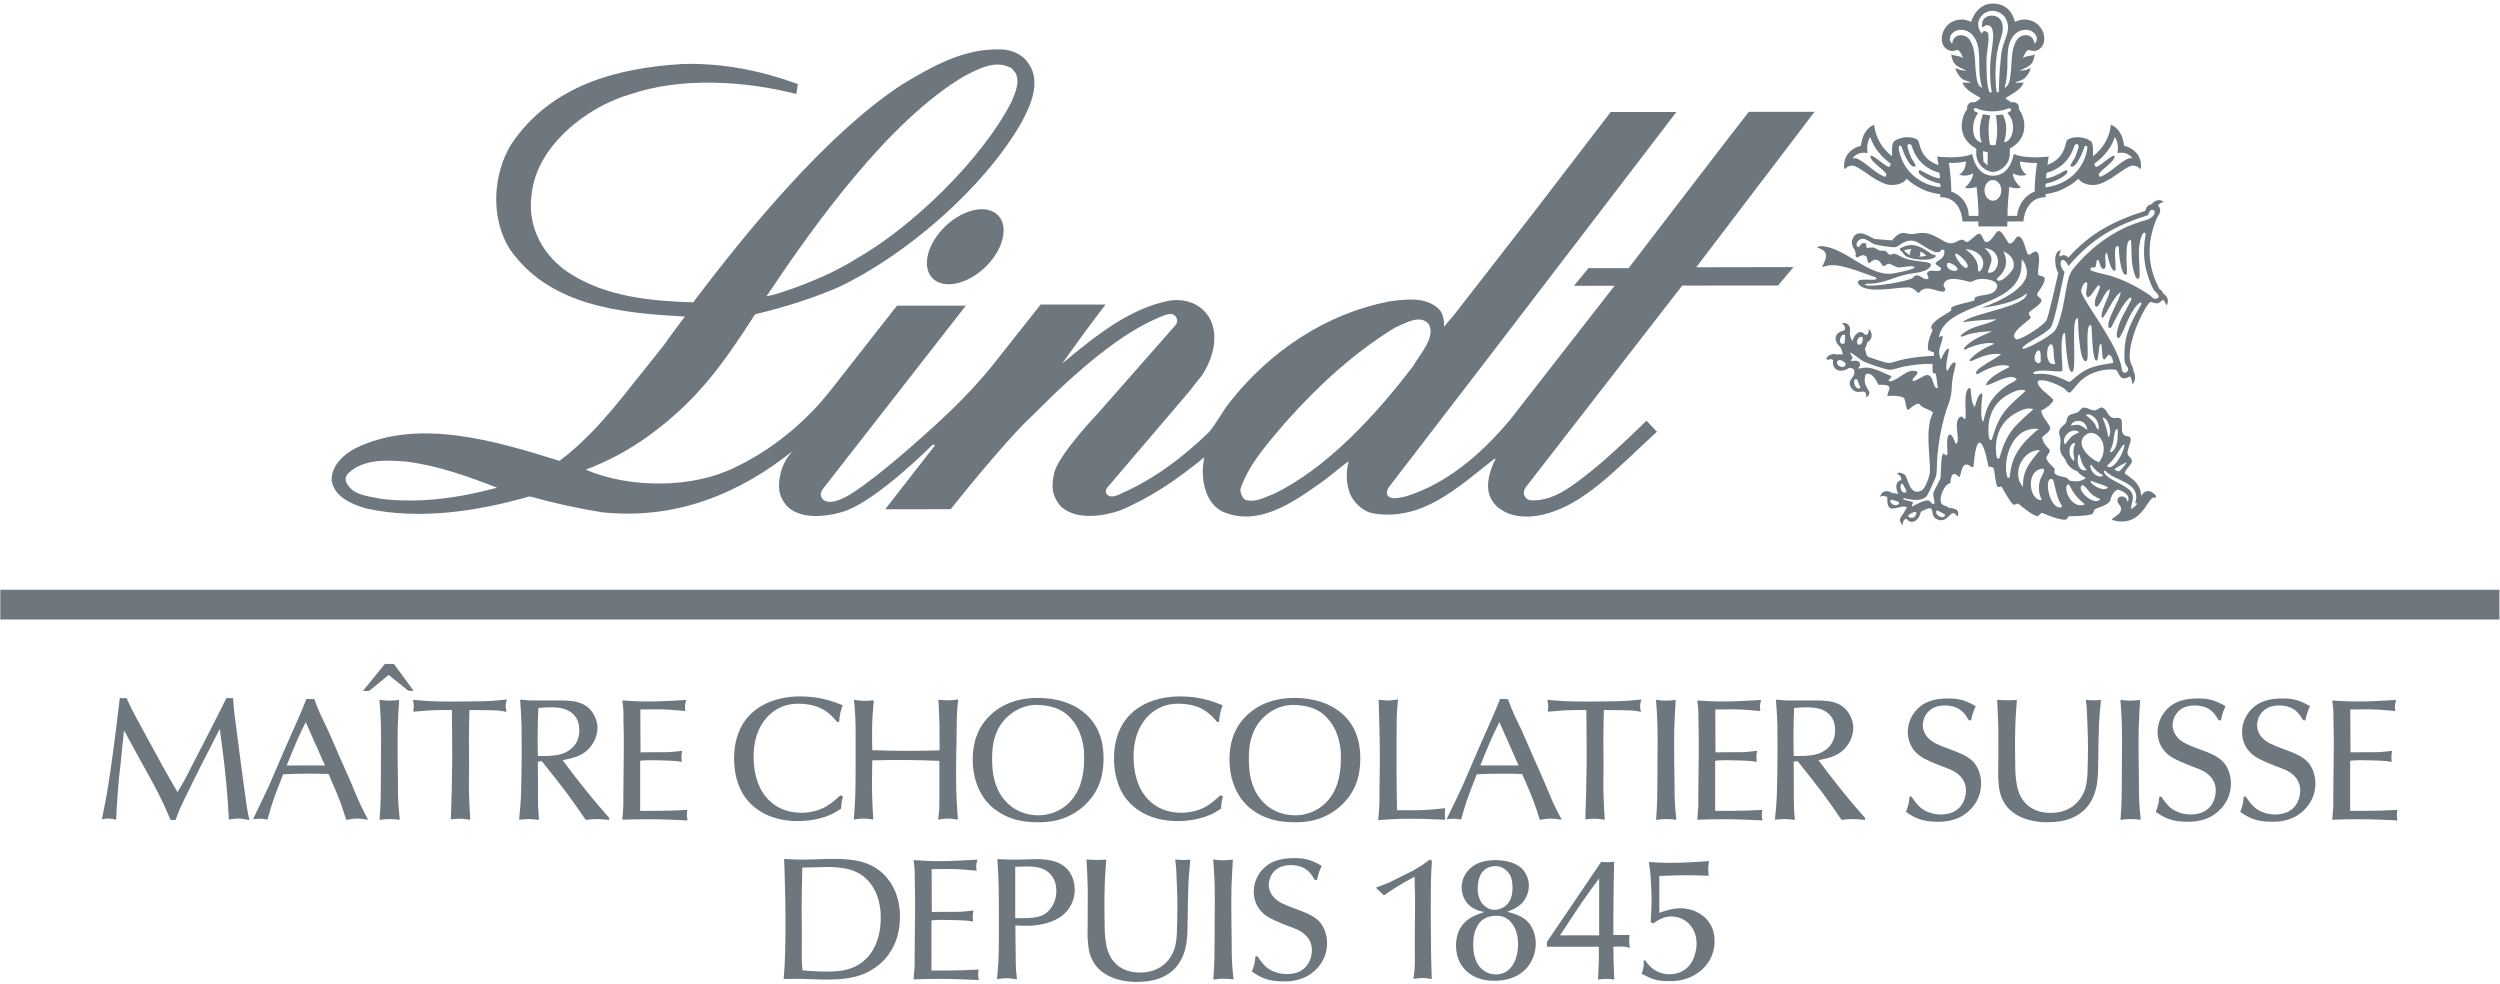 <?xml version="1.0" encoding="UTF-8"?> <!-- Generator: Adobe Illustrator 24.0.1, SVG Export Plug-In . SVG Version: 6.00 Build 0) --> <svg xmlns="http://www.w3.org/2000/svg" xmlns:xlink="http://www.w3.org/1999/xlink" id="Layer_1" x="0px" y="0px" viewBox="0 0 376 148" xml:space="preserve"> <title>lindt</title> <desc>Created with Sketch.</desc> <g id="Page-1"> <g id="newX_AUSGOLD_Mstr-Choclatier1845_RGB-resized"> <path id="Fill-1" fill="#6E777E" d="M35.057,104.994c0.05,0.717,0.101,1.459,0.178,2.176c0.126,1.1,0.304,2.201,0.431,3.299 c0.228,1.689,0.431,3.404,0.659,5.094c0.127,1.049,0.305,2.097,0.431,3.145c0.152,0.923,0.229,1.868,0.38,2.789 c0.103,0.614,0.254,1.229,0.381,1.843c-0.862-0.18-1.217-0.23-1.673-0.23c-0.431,0-0.659,0.025-1.42,0.152 c-0.101-1.893-0.229-3.76-0.405-5.652c-0.254-2.662-0.609-5.322-0.963-7.984c-1.775,3.455-3.55,6.908-5.223,10.361 c-0.279,0.564-0.533,1.102-0.787,1.664c-0.229,0.539-0.431,1.102-0.634,1.664h-0.76c-0.583-1.356-1.166-2.688-1.851-4.018 c-0.735-1.457-1.572-2.917-2.358-4.35c-0.938-1.688-1.877-3.402-2.789-5.092c-0.178,1.639-0.355,3.275-0.507,4.913 c-0.177,1.458-0.33,2.891-0.432,4.351c-0.126,1.381-0.177,2.789-0.252,4.17c-0.178-0.051-0.634-0.18-1.166-0.18 c-0.305,0-0.431,0-0.963,0.102c0.228-1.1,0.431-2.149,0.633-3.248c0.862-4.939,1.446-9.979,2.054-14.994 c0.329,0.025,0.456,0.076,1.014,0c0.303,0.716,0.659,1.459,1.014,2.149c0.557,1.076,1.166,2.124,1.724,3.174 c0.862,1.585,1.698,3.147,2.56,4.708c0.76,1.381,1.572,2.763,2.358,4.12c0.355-0.59,0.71-1.152,1.04-1.768 c0.633-1.15,1.217-2.353,1.825-3.53c0.761-1.483,1.521-2.942,2.282-4.427c0.761-1.457,1.471-2.941,2.206-4.4H35.057"></path> <path id="Fill-2" fill="#6E777E" d="M48.873,115.127l-2.89-6.525c-0.481,0.998-0.989,1.996-1.419,3.02 c-0.508,1.176-0.963,2.328-1.446,3.506H48.873z M47.276,105.148c0.253,0.717,0.533,1.433,0.837,2.123 c0.38,0.844,0.811,1.687,1.217,2.559c0.558,1.202,1.065,2.457,1.598,3.659c0.608,1.381,1.217,2.713,1.8,4.068 c0.456,1.075,0.888,2.175,1.369,3.224c0.406,0.869,0.837,1.689,1.268,2.508c-0.862-0.129-1.191-0.18-1.673-0.18 c-0.406,0-0.786,0.051-1.622,0.205c-0.735-2.329-0.963-3.097-2.663-6.908c-1.039-0.026-2.079-0.051-3.118-0.051 c-1.243,0-2.459,0.051-3.701,0.101c-1.496,3.761-1.699,4.477-2.358,6.805c-0.583-0.101-0.786-0.127-1.115-0.127 c-0.228,0-0.558,0.025-1.065,0.076c0.811-1.661,1.623-3.352,2.409-5.039c0.837-1.92,1.648-3.838,2.485-5.758 c0.608-1.406,1.242-2.789,1.85-4.195c0.457-1.024,0.888-2.047,1.294-3.098L47.276,105.148L47.276,105.148z"></path> <path id="Fill-3" fill="#6E777E" d="M59.825,109.318c-0.025,0.973-0.025,1.918-0.025,2.865c0,1.74,0.025,3.48,0.05,5.221 c0,1.229,0,2.431,0.077,3.633c0.051,0.768,0.126,1.51,0.203,2.252c-0.507-0.051-1.014-0.102-1.521-0.102 c-0.456,0-0.71,0.023-1.521,0.127c0.101-1.434,0.177-2.866,0.177-4.324c0.026-1.562,0.026-3.122,0.026-4.684 c0-0.945,0.025-1.893,0.025-2.863c0-1.486-0.025-2.994-0.126-4.453c-0.025-0.59-0.076-1.176-0.127-1.74 c0.786,0.103,1.04,0.129,1.496,0.129c0.558,0,0.938-0.053,1.471-0.104C59.952,106.632,59.876,107.988,59.825,109.318z M59.242,99.852l2.967,4.043h-0.786l-2.966-2.38l-2.942,2.405h-0.938l3.321-4.068H59.242L59.242,99.852z"></path> <path id="Fill-4" fill="#6E777E" d="M76.052,106.197c0,0.256,0.025,0.384,0.126,0.869c-0.963-0.204-1.318-0.23-2.941-0.254 c-0.862,0-1.749-0.026-2.637-0.026c-0.026,1.355-0.076,2.687-0.076,4.042c0,1.561,0.025,3.146,0.025,4.708 c-0.025,1.56-0.051,3.147,0.025,4.708c0.026,1.023,0.102,2.02,0.152,3.045c-0.862-0.129-1.141-0.154-1.597-0.154 c-0.432,0-0.584,0.025-1.318,0.104c0.101-2.968,0.177-5.961,0.202-8.955c0-2.508-0.025-4.99-0.05-7.497 c-1.116,0-2.206,0-3.321,0.05c-0.812,0.052-1.649,0.128-2.485,0.205c0.025-0.228,0.076-0.588,0.076-0.818 c0-0.281-0.025-0.461-0.126-0.973c0.887,0.076,1.775,0.154,2.662,0.205c0.938,0.052,1.877,0.052,2.815,0.052 c1.217,0,2.434,0,3.65-0.026c0.938,0,1.876-0.025,2.815-0.076c0.734-0.052,1.47-0.129,2.205-0.205 C76.203,105.303,76.052,105.787,76.052,106.197"></path> <path id="Fill-5" fill="#6E777E" d="M80.867,110.419c0,1.075,0,2.175,0.026,3.274c0.253,0,2.358,0.128,3.752-0.357 c0.761-0.281,2.485-1.126,2.485-3.506c0-2.328-1.597-3.018-2.434-3.249c-0.558-0.153-1.242-0.204-1.85-0.204 c-0.634,0-1.243,0.051-1.877,0.102C80.918,107.783,80.867,109.088,80.867,110.419z M79.828,105.353h4.894 c0.304,0,0.633,0.026,0.938,0.052c0.607,0.051,2.357,0.179,3.422,1.713c0.481,0.691,0.786,1.56,0.786,2.405 c-0.026,0.614-0.204,1.995-1.421,3.2c-1.064,1.049-2.382,1.303-3.828,1.611c1.166,1.534,2.308,3.07,3.524,4.555 c1.115,1.406,2.307,2.789,3.498,4.144l-0.025,0.281c-0.608-0.053-1.192-0.127-1.8-0.127c-0.584,0-1.141,0.051-1.724,0.127 c-0.938-1.383-1.877-2.738-2.866-4.068c-1.217-1.611-2.484-3.198-3.752-4.785l-0.584,0.104c0.025,1.508,0.025,3.045,0.025,4.555 c0,0.766,0,1.508,0.026,2.25c0.025,0.666,0.076,1.306,0.127,1.945c-0.559-0.076-0.964-0.127-1.547-0.127 c-0.481,0-0.963,0.051-1.445,0.102c0.153-1.51,0.279-2.994,0.304-4.479c0.051-1.561,0.051-3.121,0.076-4.707v-2.228 c0-1.431,0-2.864-0.076-4.298c-0.051-0.792-0.101-1.586-0.151-2.354L79.828,105.353L79.828,105.353z"></path> <path id="Fill-6" fill="#6E777E" d="M96.332,113.155c1.09-0.024,2.206-0.024,3.296-0.024c0.406,0,0.786,0,1.192-0.025 c0.583-0.025,1.191-0.128,1.774-0.18c-0.127,0.718-0.127,0.922-0.05,1.663c-0.432-0.077-0.837-0.128-1.243-0.154 c-0.659-0.05-1.318-0.05-2.003-0.075c-0.481,0-0.962-0.025-1.445-0.025c-0.532,0-1.065,0.025-1.572,0.076v7.549 c1.623,0,3.22,0,4.843-0.051c0.761-0.027,1.496-0.078,2.256-0.104c-0.025,0.127-0.076,0.408-0.076,0.742 c0,0.282,0.025,0.358,0.102,0.844c-1.978-0.102-3.955-0.18-5.958-0.18c-1.293,0-2.56,0.027-3.854,0.078 c0.051-0.691,0.128-1.357,0.152-2.073c0.025-0.589,0-1.202,0-1.792c0.025-0.74,0.025-1.482,0.025-2.225 c0.026-1.867,0.051-3.736,0.051-5.629c0-0.998-0.025-1.995-0.051-3.02c-0.025-1.049,0.076-1.434-0.177-3.198 c1.242,0.077,2.51,0.154,3.753,0.154c1.977,0,3.904-0.128,5.857-0.231c-0.203,0.717-0.229,0.922-0.127,1.664 c-1.293-0.127-2.586-0.231-3.878-0.257c-0.963,0-1.928,0.026-2.891,0.026L96.332,113.155"></path> <path id="Fill-7" fill="#6E777E" d="M125.894,108.576c-0.355-0.435-0.76-0.896-1.217-1.254c-0.786-0.664-2.155-1.484-4.563-1.484 c-0.888,0-2.663,0.077-4.386,1.664c-1.039,0.972-2.383,2.865-2.383,6.319c0,0.794,0.051,3.378,1.42,5.451 c0.735,1.126,2.434,2.967,5.78,2.967c0.33,0,1.115-0.026,2.004-0.257c1.673-0.433,2.56-1.227,3.879-2.378l0.355,0.204 c-0.229,0.844-0.229,0.947-0.279,1.816c-0.126,0.076-0.862,0.565-1.445,0.846c-0.836,0.383-2.636,1.021-5.07,1.021 c-4.234,0-6.592-1.867-7.733-3.324c-0.76-0.947-1.85-2.943-1.85-6.115c0-0.743,0.051-2.662,0.963-4.53 c1.698-3.454,5.4-4.783,9.001-4.783c3.118,0,5.198,0.869,6.363,1.329c-0.354,1.102-0.431,1.331-0.532,2.508H125.894"></path> <path id="Fill-8" fill="#6E777E" d="M141.282,114.435c-1.572-0.05-3.144-0.128-4.74-0.128c-1.775-0.023-3.575,0-5.35,0.053 c-0.025,1.74-0.076,3.48-0.025,5.219c0.025,1.229,0.101,2.457,0.177,3.684c-0.533-0.074-0.963-0.152-1.496-0.152 c-0.431,0-0.66,0.025-1.445,0.152c0.101-1.15,0.178-2.302,0.229-3.453c0.05-1.586,0.05-3.197,0.05-4.81v-4.784 c0-0.82,0-1.664-0.05-2.482c-0.026-0.818-0.127-1.664-0.204-2.482c0.609,0.076,1.015,0.154,1.598,0.154 c0.456,0,0.913-0.052,1.395-0.078c-0.127,1.332-0.229,2.662-0.253,3.992c-0.026,1.178,0,2.328,0.025,3.506 c1.724,0.051,3.448,0.102,5.172,0.102c1.648,0,3.296-0.025,4.944-0.076c0-1.689,0.025-3.377-0.051-5.066 c-0.025-0.844-0.076-1.688-0.127-2.533c0.482,0.025,0.938,0.076,1.445,0.076c0.406,0,0.735-0.024,1.546-0.127 c-0.101,0.793-0.177,1.587-0.202,2.379c-0.051,1.229-0.026,2.482-0.051,3.711c-0.051,1.715-0.077,3.402-0.077,5.117 c0,1.535,0.026,3.045,0.127,4.554c0.025,0.768,0.102,1.535,0.151,2.302c-0.811-0.127-1.09-0.152-1.546-0.152 c-0.533,0-0.938,0.078-1.444,0.152c0.177-1.049,0.202-1.534,0.202-2.635V114.435"></path> <path id="Fill-9" fill="#6E777E" d="M150.739,119.885c1.774,2.482,4.386,2.738,5.425,2.738c0.964,0,3.271-0.229,5.045-2.352 c0.964-1.151,1.851-2.943,1.851-6.321c0-0.869-0.025-3.249-1.572-5.373c-0.177-0.231-0.685-0.896-1.369-1.382 c-0.989-0.716-2.129-0.946-2.535-1.022c-0.152-0.025-0.963-0.153-1.648-0.153c-0.76,0-2.256,0.102-3.879,1.329 c-2.332,1.792-2.915,4.324-2.84,7.164C149.268,117.327,150.004,118.861,150.739,119.885z M148.584,107.91 c1.191-1.252,3.448-2.942,7.479-2.942c1.09,0,4.665,0.076,7.276,2.457c1.166,1.074,2.637,2.941,2.637,6.678 c0,2.789-0.811,5.065-2.79,6.958c-2.687,2.534-5.704,2.611-7.074,2.611c-2.256,0-4.462-0.435-6.338-1.843 c-0.278-0.18-0.887-0.666-1.47-1.382c-0.786-0.946-2.054-3.069-2.003-6.423C146.353,110.727,147.671,108.883,148.584,107.91 L148.584,107.91z"></path> <path id="Fill-10" fill="#6E777E" d="M183.039,108.576c-0.355-0.435-0.76-0.896-1.217-1.254c-0.786-0.664-2.155-1.484-4.564-1.484 c-0.888,0-2.663,0.077-4.386,1.664c-1.04,0.972-2.383,2.865-2.383,6.319c0,0.794,0.051,3.378,1.42,5.451 c0.734,1.126,2.434,2.967,5.78,2.967c0.33,0,1.115-0.026,2.003-0.257c1.673-0.433,2.561-1.227,3.879-2.378l0.355,0.204 c-0.229,0.844-0.229,0.947-0.279,1.816c-0.127,0.076-0.862,0.565-1.444,0.846c-0.837,0.383-2.638,1.021-5.071,1.021 c-4.234,0-6.592-1.867-7.733-3.324c-0.76-0.947-1.85-2.943-1.85-6.115c0-0.743,0.051-2.662,0.963-4.53 c1.698-3.454,5.4-4.783,9.001-4.783c3.118,0,5.197,0.869,6.363,1.329c-0.355,1.102-0.431,1.331-0.532,2.508H183.039"></path> <path id="Fill-11" fill="#6E777E" d="M189.352,119.885c1.774,2.482,4.386,2.738,5.425,2.738c0.964,0,3.271-0.229,5.046-2.352 c0.964-1.151,1.851-2.943,1.851-6.321c0-0.869-0.026-3.249-1.572-5.373c-0.178-0.231-0.684-0.896-1.369-1.382 c-0.989-0.716-2.131-0.946-2.535-1.022c-0.152-0.025-0.965-0.153-1.649-0.153c-0.762,0-2.257,0.102-3.879,1.329 c-2.333,1.792-2.917,4.324-2.84,7.164C187.881,117.327,188.616,118.861,189.352,119.885z M187.196,107.91 c1.192-1.252,3.448-2.942,7.48-2.942c1.09,0,4.665,0.076,7.277,2.457c1.166,1.074,2.637,2.941,2.637,6.678 c0,2.789-0.812,5.065-2.79,6.958c-2.688,2.534-5.704,2.611-7.073,2.611c-2.257,0-4.463-0.435-6.339-1.843 c-0.279-0.18-0.888-0.666-1.47-1.382c-0.787-0.946-2.054-3.069-2.003-6.423C184.965,110.727,186.283,108.883,187.196,107.91 L187.196,107.91z"></path> <path id="Fill-12" fill="#6E777E" d="M210.039,115.484c0,2.15,0.025,4.248,0.076,6.371c4.107,0.053,4.867-0.051,7.251-0.306 c-0.051,0.562-0.102,0.767-0.026,1.739c-1.748-0.078-3.473-0.154-5.223-0.154c-1.622,0-3.22,0.104-4.842,0.205 c0.076-0.742,0.152-1.484,0.177-2.226c0.026-1.024,0.026-2.048,0.026-3.071c0.025-1.279,0.051-2.559,0.051-3.838 c0-2.992-0.102-5.986-0.178-8.955c0.051,0,0.861,0.103,1.42,0.103c0.33,0,0.76-0.05,1.496-0.153 c-0.127,1.125-0.203,2.227-0.203,3.352c-0.025,1.049,0,2.1-0.025,3.147V115.484"></path> <path id="Fill-13" fill="#6E777E" d="M228.394,115.127l-2.89-6.525c-0.481,0.998-0.988,1.996-1.42,3.02 c-0.508,1.176-0.964,2.328-1.445,3.506H228.394z M226.797,105.148c0.255,0.717,0.533,1.433,0.838,2.123 c0.379,0.844,0.811,1.687,1.217,2.559c0.558,1.202,1.064,2.457,1.597,3.659c0.608,1.381,1.218,2.713,1.8,4.068 c0.457,1.075,0.888,2.175,1.369,3.224c0.406,0.869,0.838,1.689,1.268,2.508c-0.861-0.129-1.191-0.18-1.673-0.18 c-0.405,0-0.786,0.051-1.622,0.205c-0.735-2.329-0.964-3.097-2.662-6.908c-1.039-0.026-2.08-0.051-3.119-0.051 c-1.242,0-2.459,0.051-3.701,0.101c-1.496,3.761-1.699,4.477-2.357,6.805c-0.584-0.101-0.787-0.127-1.116-0.127 c-0.227,0-0.558,0.025-1.065,0.076c0.812-1.661,1.623-3.352,2.408-5.039c0.838-1.92,1.648-3.838,2.486-5.758 c0.607-1.406,1.242-2.789,1.85-4.195c0.457-1.024,0.887-2.047,1.294-3.098L226.797,105.148L226.797,105.148z"></path> <path id="Fill-14" fill="#6E777E" d="M246.674,106.197c0,0.256,0.025,0.384,0.127,0.869c-0.964-0.204-1.32-0.23-2.942-0.254 c-0.862,0-1.749-0.026-2.636-0.026c-0.025,1.355-0.076,2.687-0.076,4.042c0,1.561,0.025,3.146,0.025,4.708 c-0.025,1.56-0.051,3.147,0.025,4.708c0.025,1.023,0.102,2.02,0.152,3.045c-0.862-0.129-1.141-0.154-1.598-0.154 c-0.432,0-0.583,0.025-1.318,0.104c0.102-2.968,0.178-5.961,0.202-8.955c0-2.508-0.024-4.99-0.05-7.497 c-1.116,0-2.206,0-3.321,0.05c-0.811,0.052-1.648,0.128-2.485,0.205c0.025-0.228,0.076-0.588,0.076-0.818 c0-0.281-0.025-0.461-0.127-0.973c0.888,0.076,1.774,0.154,2.662,0.205c0.938,0.052,1.877,0.052,2.814,0.052 c1.217,0,2.434,0,3.65-0.026c0.938,0,1.877-0.025,2.814-0.076c0.736-0.052,1.471-0.129,2.206-0.205 C246.825,105.303,246.674,105.787,246.674,106.197"></path> <path id="Fill-15" fill="#6E777E" d="M251.819,109.318c-0.026,0.973-0.026,1.918-0.026,2.865c0,1.74,0.026,3.48,0.053,5.221 c0,1.229,0,2.431,0.075,3.633c0.051,0.768,0.126,1.51,0.202,2.252c-0.506-0.051-1.014-0.102-1.521-0.102 c-0.456,0-0.71,0.023-1.521,0.127c0.102-1.434,0.177-2.866,0.177-4.324c0.026-1.562,0.026-3.122,0.026-4.684 c0-0.945,0.026-1.893,0.026-2.863c0-1.486-0.026-2.994-0.128-4.453c-0.026-0.59-0.076-1.176-0.126-1.74 c0.785,0.103,1.039,0.129,1.495,0.129c0.558,0,0.938-0.053,1.47-0.104C251.946,106.632,251.87,107.988,251.819,109.318"></path> <path id="Fill-16" fill="#6E777E" d="M258.006,113.155c1.09-0.024,2.205-0.024,3.297-0.024c0.404,0,0.785,0,1.191-0.025 c0.583-0.025,1.191-0.128,1.775-0.18c-0.128,0.718-0.128,0.922-0.052,1.663c-0.432-0.077-0.836-0.128-1.242-0.154 c-0.658-0.05-1.318-0.05-2.002-0.075c-0.483,0-0.963-0.025-1.446-0.025c-0.532,0-1.065,0.025-1.571,0.076v7.549 c1.623,0,3.22,0,4.842-0.051c0.762-0.027,1.496-0.078,2.256-0.104c-0.024,0.127-0.074,0.408-0.074,0.742 c0,0.282,0.025,0.358,0.102,0.844c-1.978-0.102-3.956-0.18-5.959-0.18c-1.293,0-2.561,0.027-3.854,0.078 c0.051-0.691,0.127-1.357,0.152-2.073c0.025-0.589,0-1.202,0-1.792c0.025-0.74,0.025-1.482,0.025-2.225 c0.025-1.867,0.05-3.736,0.05-5.629c0-0.998-0.024-1.995-0.05-3.02c-0.025-1.049,0.076-1.434-0.178-3.198 c1.242,0.077,2.51,0.154,3.753,0.154c1.978,0,3.904-0.128,5.857-0.231c-0.203,0.717-0.229,0.922-0.127,1.664 c-1.293-0.127-2.587-0.231-3.879-0.257c-0.964,0-1.928,0.026-2.891,0.026L258.006,113.155"></path> <path id="Fill-17" fill="#6E777E" d="M269.744,110.419c0,1.075,0,2.175,0.025,3.274c0.253,0,2.358,0.128,3.752-0.357 c0.76-0.281,2.484-1.126,2.484-3.506c0-2.328-1.597-3.018-2.434-3.249c-0.559-0.153-1.243-0.204-1.851-0.204 c-0.634,0-1.243,0.051-1.876,0.102C269.794,107.783,269.744,109.088,269.744,110.419z M268.704,105.353h4.894 c0.305,0,0.633,0.026,0.938,0.052c0.608,0.051,2.357,0.179,3.423,1.713c0.48,0.691,0.785,1.56,0.785,2.405 c-0.025,0.614-0.203,1.995-1.42,3.2c-1.064,1.049-2.383,1.303-3.828,1.611c1.166,1.534,2.308,3.07,3.523,4.555 c1.117,1.406,2.309,2.789,3.5,4.144l-0.025,0.281c-0.609-0.053-1.191-0.127-1.801-0.127c-0.583,0-1.141,0.051-1.723,0.127 c-0.939-1.383-1.877-2.738-2.865-4.068c-1.218-1.611-2.486-3.198-3.754-4.785l-0.582,0.104c0.024,1.508,0.024,3.045,0.024,4.555 c0,0.766,0,1.508,0.026,2.25c0.025,0.666,0.075,1.306,0.127,1.945c-0.559-0.076-0.965-0.127-1.547-0.127 c-0.482,0-0.964,0.051-1.445,0.102c0.151-1.51,0.279-2.994,0.304-4.479c0.052-1.561,0.052-3.121,0.077-4.707v-2.228 c0-1.431,0-2.864-0.077-4.298c-0.051-0.792-0.101-1.586-0.152-2.354L268.704,105.353L268.704,105.353z"></path> <path id="Fill-18" fill="#6E777E" d="M287.491,119.809c0.228,0.332,0.431,0.64,0.659,0.922c0.33,0.408,0.912,1.125,2.154,1.509 c0.279,0.102,0.861,0.256,1.648,0.256c3.067-0.024,3.727-2.379,3.727-3.581c0-0.513-0.102-1.535-1.065-2.381 c-0.762-0.689-1.674-0.947-2.586-1.305c-1.471-0.563-2.408-0.998-2.992-1.356c-1.318-0.818-2.104-2.148-2.104-3.762 c0-0.74,0.178-2.303,1.573-3.607c0.81-0.767,2.053-1.459,4.512-1.459c0.178,0,0.861,0,1.471,0.104 c1.014,0.178,1.725,0.536,2.662,1.049c-0.279,0.615-0.432,0.947-0.709,2.148l-0.33-0.025c-0.025-0.051-0.381-0.641-0.66-0.973 c-0.405-0.512-1.268-1.252-2.967-1.252c-2.535,0-3.295,1.893-3.295,2.941c0,0.844,0.405,1.459,0.584,1.689 c0.404,0.537,1.014,0.998,2.281,1.508c1.395,0.59,3.474,1.102,4.613,2.227c0.863,0.82,1.294,2.15,1.294,3.402 c-0.025,2.84-2.003,4.35-2.814,4.836c-1.52,0.896-3.118,0.896-3.702,0.896c-2.662,0-3.701-0.767-4.791-1.484 c0.381-1.05,0.432-1.201,0.531-2.303H287.491"></path> <path id="Fill-19" fill="#6E777E" d="M313.705,105.25c0.381,0.053,0.762,0.076,1.141,0.076c0.381,0,0.762-0.024,1.142-0.051 c-0.127,1.279-0.253,2.559-0.304,3.864c-0.076,1.638-0.076,3.3-0.102,4.937c-0.025,0.794-0.025,1.613-0.051,2.406 c-0.051,0.486-0.076,0.973-0.152,1.459c-0.38,2.227-1.344,3.377-2.028,3.99c-1.015,0.897-2.536,1.741-5.451,1.741 c-0.659,0-3.955-0.026-5.907-2.176c-0.532-0.587-0.785-1.177-0.913-1.458c-0.355-0.818-0.456-1.483-0.558-3.197 c0.025-1.689,0.025-3.379,0.025-5.066c0-1.049,0.025-2.072-0.025-3.121c-0.025-1.152-0.102-2.277-0.151-3.404 c0.507,0.025,1.015,0.076,1.546,0.076c0.457,0,0.938-0.024,1.42-0.051c-0.127,1.587-0.227,3.198-0.254,4.785 c-0.051,1.97,0,3.965,0.026,5.961c0.024,0.309,0.075,1.868,0.481,3.019c0.405,1.254,1.673,3.224,4.842,3.224 c3.322,0,4.691-2.225,5.122-3.454c0.202-0.563,0.304-1.151,0.405-2.404c0.025-1.306,0.076-2.611,0.076-3.941 c0-1.944-0.102-3.889-0.178-5.833L313.705,105.25"></path> <path id="Fill-20" fill="#6E777E" d="M321.666,109.318c-0.025,0.973-0.025,1.918-0.025,2.865c0,1.74,0.025,3.48,0.052,5.221 c0,1.229,0,2.431,0.075,3.633c0.051,0.768,0.127,1.51,0.203,2.252c-0.508-0.051-1.014-0.102-1.521-0.102 c-0.456,0-0.709,0.023-1.522,0.127c0.102-1.434,0.178-2.866,0.178-4.324c0.025-1.562,0.025-3.122,0.025-4.684 c0-0.945,0.025-1.893,0.025-2.863c0-1.486-0.025-2.994-0.127-4.453c-0.025-0.59-0.076-1.176-0.126-1.74 c0.786,0.103,1.039,0.129,1.495,0.129c0.559,0,0.94-0.053,1.471-0.104C321.793,106.632,321.717,107.988,321.666,109.318"></path> <path id="Fill-21" fill="#6E777E" d="M325.063,119.809c0.228,0.332,0.431,0.64,0.659,0.922c0.33,0.408,0.913,1.125,2.154,1.509 c0.279,0.102,0.862,0.256,1.648,0.256c3.068-0.024,3.727-2.379,3.727-3.581c0-0.513-0.102-1.535-1.065-2.381 c-0.761-0.689-1.674-0.947-2.586-1.305c-1.47-0.563-2.408-0.998-2.992-1.356c-1.318-0.818-2.103-2.148-2.103-3.762 c0-0.74,0.178-2.303,1.572-3.607c0.811-0.767,2.054-1.459,4.512-1.459c0.179,0,0.863,0,1.471,0.104 c1.015,0.178,1.725,0.536,2.663,1.049c-0.279,0.615-0.432,0.947-0.71,2.148l-0.33-0.025c-0.025-0.051-0.38-0.641-0.659-0.973 c-0.405-0.512-1.268-1.252-2.967-1.252c-2.535,0-3.296,1.893-3.296,2.941c0,0.844,0.406,1.459,0.584,1.689 c0.404,0.537,1.014,0.998,2.281,1.508c1.394,0.59,3.475,1.102,4.614,2.227c0.862,0.82,1.294,2.15,1.294,3.402 c-0.026,2.84-2.003,4.35-2.815,4.836c-1.521,0.896-3.119,0.896-3.703,0.896c-2.661,0-3.701-0.767-4.791-1.484 c0.38-1.05,0.432-1.201,0.532-2.303H325.063"></path> <path id="Fill-22" fill="#6E777E" d="M337.766,119.809c0.227,0.332,0.43,0.64,0.658,0.922c0.33,0.408,0.913,1.125,2.156,1.509 c0.277,0.102,0.861,0.256,1.647,0.256c3.068-0.024,3.727-2.379,3.727-3.581c0-0.513-0.102-1.535-1.064-2.381 c-0.761-0.689-1.673-0.947-2.586-1.305c-1.471-0.563-2.409-0.998-2.991-1.356c-1.32-0.818-2.105-2.148-2.105-3.762 c0-0.74,0.178-2.303,1.572-3.607c0.81-0.767,2.054-1.459,4.513-1.459c0.178,0,0.862,0,1.47,0.104 c1.015,0.178,1.725,0.536,2.663,1.049c-0.278,0.615-0.431,0.947-0.71,2.148l-0.33-0.025c-0.025-0.051-0.38-0.641-0.659-0.973 c-0.405-0.512-1.268-1.252-2.966-1.252c-2.535,0-3.297,1.893-3.297,2.941c0,0.844,0.406,1.459,0.584,1.689 c0.406,0.537,1.014,0.998,2.281,1.508c1.395,0.59,3.475,1.102,4.615,2.227c0.861,0.82,1.293,2.15,1.293,3.402 c-0.025,2.84-2.004,4.35-2.814,4.836c-1.52,0.896-3.118,0.896-3.701,0.896c-2.662,0-3.702-0.767-4.793-1.484 c0.381-1.05,0.432-1.201,0.533-2.303H337.766"></path> <path id="Fill-23" fill="#6E777E" d="M353.51,113.155c1.09-0.024,2.205-0.024,3.297-0.024c0.404,0,0.785,0,1.19-0.025 c0.583-0.025,1.191-0.128,1.774-0.18c-0.127,0.718-0.127,0.922-0.051,1.663c-0.431-0.077-0.836-0.128-1.242-0.154 c-0.659-0.05-1.317-0.05-2.002-0.075c-0.483,0-0.964-0.025-1.445-0.025c-0.533,0-1.065,0.025-1.572,0.076v7.549 c1.623,0,3.219,0,4.842-0.051c0.762-0.027,1.496-0.078,2.257-0.104c-0.024,0.127-0.075,0.408-0.075,0.742 c0,0.282,0.025,0.358,0.101,0.844c-1.978-0.102-3.954-0.18-5.958-0.18c-1.293,0-2.561,0.027-3.854,0.078 c0.051-0.691,0.127-1.357,0.152-2.073c0.025-0.589,0-1.202,0-1.792c0.025-0.74,0.025-1.482,0.025-2.225 c0.025-1.867,0.05-3.736,0.05-5.629c0-0.998-0.024-1.995-0.05-3.02c-0.025-1.049,0.076-1.434-0.178-3.198 c1.242,0.077,2.51,0.154,3.753,0.154c1.978,0,3.904-0.128,5.857-0.231c-0.203,0.717-0.229,0.922-0.127,1.664 c-1.293-0.127-2.586-0.231-3.879-0.257c-0.965,0-1.928,0.026-2.891,0.026L353.51,113.155"></path> <path id="Fill-24" fill="#6E777E" d="M120.671,130.488c-0.051,2.1-0.101,4.172-0.101,6.27c0,1.791,0.05,3.582,0.025,5.398 c0,0.793-0.025,1.612,0,2.406c0.025,0.459,0.051,0.921,0.102,1.381c0.761,0.076,1.521,0.127,2.257,0.153 c0.507,0.026,0.988,0.026,1.47,0.026c0.508,0,0.989-0.026,1.496-0.053c1.902-0.179,3.499-0.818,4.766-2.328 c1.75-2.149,1.776-4.861,1.776-5.756c0-0.462,0-1.279-0.279-2.404c-0.229-0.947-1.014-3.48-3.728-4.582 c-0.887-0.357-1.673-0.485-3.549-0.613L120.671,130.488z M126.351,129.186l1.141,0.074c0.837,0.077,3.119,0.258,5.021,1.868 c1.115,0.948,2.84,3.021,2.84,6.73c0,3.582-1.521,5.654-2.51,6.652c-0.482,0.486-1.622,1.51-3.347,2.123 c-1.42,0.512-3.043,0.615-3.474,0.64c-0.761,0.026-1.522,0.077-2.282,0.053c-1.065-0.026-2.105-0.077-3.195-0.103 c-0.887-0.025-1.774,0-2.687,0.025c0.127-1.383,0.203-2.789,0.228-4.195c0.051-1.588,0.051-3.148,0.051-4.734 c0-1.639-0.025-3.275-0.076-4.913c-0.025-1.407-0.076-2.813-0.127-4.22c0.888,0.05,1.775,0.102,2.662,0.102 c1.268,0,2.536-0.078,3.828-0.102H126.351L126.351,129.186z"></path> <path id="Fill-25" fill="#6E777E" d="M140.142,137.166c1.09-0.024,2.206-0.024,3.296-0.024c0.405,0,0.786,0,1.192-0.026 c0.582-0.023,1.192-0.127,1.774-0.178c-0.127,0.717-0.127,0.92-0.051,1.662c-0.43-0.077-0.837-0.127-1.243-0.154 c-0.659-0.051-1.317-0.051-2.002-0.074c-0.482,0-0.963-0.026-1.445-0.026c-0.532,0-1.065,0.026-1.572,0.076v7.548 c1.623,0,3.22,0,4.843-0.051c0.76-0.026,1.495-0.076,2.257-0.103c-0.026,0.128-0.077,0.409-0.077,0.742 c0,0.282,0.026,0.358,0.102,0.845c-1.977-0.104-3.955-0.18-5.958-0.18c-1.292,0-2.56,0.025-3.854,0.076 c0.051-0.689,0.127-1.355,0.152-2.072c0.025-0.589,0-1.203,0-1.791c0.025-0.742,0.025-1.484,0.025-2.225 c0.025-1.868,0.051-3.735,0.051-5.628c0-0.999-0.026-1.996-0.051-3.02c-0.025-1.048,0.076-1.434-0.178-3.198 c1.242,0.076,2.51,0.154,3.753,0.154c1.977,0,3.905-0.128,5.856-0.23c-0.203,0.716-0.229,0.92-0.127,1.663 c-1.292-0.128-2.586-0.232-3.878-0.257c-0.963,0-1.927,0.025-2.891,0.025L140.142,137.166"></path> <path id="Fill-26" fill="#6E777E" d="M152.691,138.088c2.941,0.076,4.259-0.102,5.273-1.381c0.608-0.768,0.913-1.741,0.913-2.713 c0-1.279-0.456-2.328-1.521-3.044c-1.09-0.666-2.18-0.692-4.665-0.589V138.088z M150.004,129.209 c0.887,0.051,1.8,0.078,2.687,0.078c1.167,0,2.308-0.052,3.473-0.078c0.381,0.026,0.736,0.026,1.09,0.078 c2.206,0.23,3.195,1.178,3.702,2.021c0.253,0.383,0.685,1.253,0.685,2.532c0,1.51-0.71,2.942-1.876,3.864 c-1.446,1.125-3.677,1.559-5.426,1.533c-0.533,0-1.09-0.023-1.623-0.05c0,1.51,0.025,3.044,0.05,4.554c0,0.742,0,1.51,0.051,2.251 c0.051,0.436,0.102,0.87,0.127,1.306c-0.786-0.128-1.065-0.178-1.496-0.178c-0.559,0-0.964,0.076-1.496,0.151 c0.126-1.355,0.229-2.71,0.253-4.067c0.051-1.816,0.025-3.633,0.025-5.45c0-1.944,0-3.888-0.076-5.859L150.004,129.209 L150.004,129.209z"></path> <path id="Fill-27" fill="#6E777E" d="M176.751,129.26c0.38,0.053,0.761,0.077,1.141,0.077c0.381,0,0.761-0.024,1.141-0.05 c-0.127,1.279-0.253,2.559-0.304,3.863c-0.076,1.637-0.076,3.299-0.101,4.938c-0.026,0.793-0.026,1.612-0.052,2.406 c-0.051,0.485-0.076,0.971-0.151,1.457c-0.38,2.227-1.344,3.379-2.029,3.992c-1.013,0.896-2.535,1.74-5.451,1.74 c-0.66,0-3.956-0.025-5.907-2.176c-0.533-0.588-0.786-1.176-0.913-1.457c-0.355-0.82-0.457-1.484-0.558-3.199 c0.025-1.689,0.025-3.377,0.025-5.066c0-1.05,0.026-2.073-0.025-3.122c-0.025-1.15-0.101-2.277-0.152-3.404 c0.507,0.027,1.014,0.077,1.546,0.077c0.457,0,0.938-0.024,1.42-0.05c-0.127,1.586-0.229,3.197-0.254,4.784 c-0.051,1.97,0,3.966,0.025,5.961c0.025,0.308,0.076,1.868,0.482,3.02c0.405,1.253,1.673,3.223,4.842,3.223 c3.322,0,4.69-2.225,5.122-3.453c0.203-0.564,0.303-1.152,0.406-2.406c0.025-1.305,0.076-2.609,0.076-3.94 c0-1.944-0.102-3.888-0.178-5.833L176.751,129.26"></path> <path id="Fill-28" fill="#6E777E" d="M185.217,133.328c-0.025,0.975-0.025,1.92-0.025,2.867c0,1.74,0.025,3.479,0.051,5.219 c0,1.229,0,2.432,0.077,3.634c0.05,0.767,0.126,1.51,0.203,2.251c-0.508-0.051-1.014-0.102-1.521-0.102 c-0.457,0-0.711,0.025-1.522,0.128c0.101-1.434,0.178-2.866,0.178-4.325c0.025-1.561,0.025-3.121,0.025-4.682 c0-0.945,0.026-1.893,0.026-2.865c0-1.484-0.026-2.993-0.127-4.453c-0.025-0.588-0.076-1.176-0.126-1.74 c0.786,0.104,1.039,0.13,1.495,0.13c0.559,0,0.938-0.053,1.471-0.102C185.345,130.643,185.269,131.998,185.217,133.328"></path> <path id="Fill-29" fill="#6E777E" d="M189.123,143.82c0.227,0.331,0.43,0.639,0.658,0.92c0.33,0.409,0.913,1.125,2.155,1.51 c0.278,0.102,0.862,0.256,1.648,0.256c3.068-0.025,3.726-2.379,3.726-3.581c0-0.513-0.1-1.536-1.063-2.381 c-0.761-0.69-1.675-0.946-2.587-1.306c-1.47-0.562-2.408-0.996-2.992-1.355c-1.318-0.817-2.104-2.148-2.104-3.761 c0-0.741,0.178-2.302,1.572-3.607c0.811-0.767,2.054-1.458,4.513-1.458c0.177,0,0.861,0,1.471,0.103 c1.014,0.178,1.724,0.536,2.662,1.048c-0.278,0.615-0.431,0.947-0.71,2.15l-0.33-0.026c-0.025-0.052-0.379-0.64-0.658-0.972 c-0.406-0.512-1.268-1.254-2.967-1.254c-2.535,0-3.297,1.893-3.297,2.941c0,0.844,0.406,1.46,0.584,1.689 c0.404,0.537,1.014,0.998,2.281,1.509c1.395,0.589,3.475,1.101,4.615,2.228c0.862,0.818,1.293,2.148,1.293,3.402 c-0.025,2.839-2.004,4.35-2.815,4.834c-1.521,0.897-3.119,0.897-3.703,0.897c-2.661,0-3.701-0.767-4.791-1.483 c0.38-1.051,0.431-1.203,0.532-2.303H189.123"></path> <path id="Fill-30" fill="#6E777E" d="M215.363,129.467c-0.076,1.074-0.127,2.148-0.152,3.248 c-0.025,1.588-0.025,3.172-0.025,4.785c0,1.97,0.025,3.914,0.051,5.885c0.025,1.279,0.051,2.584,0.102,3.863 c-0.432-0.077-0.914-0.153-1.369-0.153c-0.584,0-1.217,0.128-1.395,0.128c0.305-1.971,0.203-2.227,0.203-5.426 c0-2.097,0.051-4.195,0.051-6.293c-0.026-1.201-0.051-2.431-0.076-3.658c-1.141,0.614-2.257,1.254-3.321,1.943 c-0.432,0.282-0.862,0.563-1.294,0.871l-1.217-1.151l1.978-0.768l3.702-1.843c0.432-0.256,0.862-0.537,1.293-0.793 c0.381-0.281,0.785-0.537,1.166-0.846L215.363,129.467"></path> <path id="Fill-31" fill="#6E777E" d="M223.248,136.221c0.457,0.409,0.963,0.613,1.571,0.613c0.456,0,0.938-0.154,1.319-0.385 c0.607-0.355,1.369-1.201,1.343-2.916c0-1.1-0.177-2.02-1.04-2.711c-0.252-0.206-0.734-0.564-1.546-0.564 c-0.456,0-0.862,0.154-0.989,0.181c-0.76,0.308-1.57,1.048-1.648,2.942C222.234,133.816,222.158,135.248,223.248,136.221z M222.183,144.895c0.127,0.205,0.329,0.536,0.761,0.921c0.305,0.255,1.015,0.742,2.054,0.742c0.304,0,1.015-0.052,1.673-0.512 c0.736-0.513,1.648-1.817,1.648-4.042c0-1.715-0.558-2.713-1.039-3.251c-0.128-0.179-0.456-0.536-0.988-0.794 c-0.229-0.102-0.609-0.229-1.243-0.229c-0.685,0-1.318,0.127-1.876,0.486c-1.547,0.972-1.598,3.248-1.598,3.633 C221.549,142.848,221.701,144.023,222.183,144.895z M220.18,135.043c-0.126-0.256-0.354-0.844-0.354-1.586 c0-0.384,0.076-1.227,0.634-2.072c0.634-0.998,1.877-2.021,4.487-2.021c1.268,0,2.89,0.308,3.854,1.178 c0.506,0.459,0.734,0.973,0.836,1.203c0.203,0.485,0.305,0.945,0.305,1.508c0,0.281-0.051,0.896-0.355,1.561 c-0.634,1.355-1.623,1.791-2.891,2.329c0.33,0.077,0.686,0.179,0.989,0.282c1.876,0.588,2.535,1.61,2.865,2.404 c0.405,0.895,0.431,1.715,0.431,2.072c0,1.33-0.482,2.636-1.293,3.607c-1.623,1.919-4.082,1.996-4.868,1.996 c-0.38,0-1.293,0-2.257-0.307c-2.256-0.717-3.574-2.56-3.574-4.988c0-0.848,0.127-2.944,2.231-4.197 c0.482-0.281,0.964-0.487,2.004-0.846C222.664,137.039,220.967,136.783,220.18,135.043L220.18,135.043z"></path> <path id="Fill-32" fill="#6E777E" d="M240.513,140.672v-8.57c-0.913,1.227-1.8,2.455-2.661,3.709 c-1.09,1.613-2.154,3.25-3.221,4.861H240.513z M245.102,140.621c-0.049,0.309-0.075,0.613-0.075,0.922 c0,0.332,0.026,0.461,0.101,1.048c-0.252-0.102-0.531-0.23-1.115-0.23c-0.455,0-0.912,0.026-1.369,0.026 c0.025,0.87,0.025,1.74,0.051,2.584c0.025,0.793,0.076,1.587,0.102,2.355c-0.685-0.077-0.811-0.103-1.242-0.103 c-0.482,0-0.761,0.05-1.217,0.103c0.051-0.998,0.102-1.995,0.127-2.993v-1.945h-7.81v-0.717l8.165-12.051 c0.304,0.025,0.607,0.052,0.912,0.052c0.254,0,0.533-0.026,1.039-0.077c-0.051,2.2-0.101,4.375-0.101,6.574 c-0.025,1.486-0.025,2.969-0.025,4.453H245.102L245.102,140.621z"></path> <path id="Fill-33" fill="#6E777E" d="M247.384,144.382c0.126,0.154,0.456,0.64,0.888,1.049c1.039,0.998,2.307,1.1,2.814,1.1 c0.304,0,0.963-0.025,1.674-0.332c2.205-0.973,2.408-3.608,2.408-4.299c0-0.281-0.026-0.947-0.305-1.663 c-0.582-1.484-1.953-2.405-3.474-2.405c-1.141,0-1.825,0.436-2.738,1.049l-0.38-0.205c0.05-1.125,0.127-2.227,0.127-3.352 c0-1.304-0.102-2.635-0.178-3.939l-0.229-1.74c0.989,0.076,2.004,0.128,3.017,0.128c2.029,0,4.032-0.128,6.034-0.255 c-0.101,0.613-0.126,0.793-0.126,1.125c0,0.332,0.05,0.742,0.075,1.075c-1.443-0.052-2.915-0.103-4.386-0.077 c-1.015,0.025-2.028,0.077-3.042,0.104v5.551c0.354-0.129,1.774-0.691,3.168-0.691c0.33,0,1.117,0.026,2.004,0.359 c1.015,0.383,3.144,1.56,3.144,4.58c0,3.02-2.181,5.219-4.919,5.832c-0.43,0.104-0.988,0.182-1.926,0.182 c-1.801,0-2.46-0.231-4.133-1.102c0.304-0.844,0.33-1.075,0.304-1.945L247.384,144.382"></path> <path id="Fill-34" fill="#6E777E" d="M142.257,33.955c2.751-2.583,6.284-3.267,7.894-1.524c1.61,1.742,0.691,5.25-2.059,7.834 c-2.751,2.584-6.284,3.265-7.896,1.525C138.585,40.048,139.51,36.54,142.257,33.955"></path> <path id="Fill-35" fill="#6E777E" d="M118.158,68.155h-0.008"></path> <path id="Fill-36" fill="#6E777E" d="M118.165,68.155h-0.007"></path> <path id="Fill-37" fill="#6E777E" d="M124.273,69.058h-0.008"></path> <g id="Group-41" transform="translate(0, 68.489)"> <path id="Fill-38" fill="#6E777E" d="M124.28,0.568h-0.007"></path> <polygon id="Fill-40" fill="#6E777E" points="0.047,24.685 375.916,24.685 375.916,20.21 0.047,20.21 "></polygon> </g> <path id="Fill-42" fill="#6E777E" d="M119.366,67.717c-8.266,6.64-17.839,10.49-28.837,9.33 c-3.689-0.598-7.311-1.395-10.867-2.391c-7.542,2.16-16.368,3.621-24.567,1.825c-2.042-0.595-4.742-1.659-5.203-4.113 c-0.165-2.227,1.779-4.05,3.557-4.948c9.55-4.683,21.404-0.995,30.691,1.891c3.687-2.718,6.882-6.373,9.716-9.889l6.013-7.536 c0.955-1.392,3.141-4.282,3.141-4.282c-9.782-0.5-20.456-1.629-26.384-10.195c-2.865-4.649-2.535-11.186,0.297-15.77 c5.959-8.796,15.806-11.419,25.751-12.017c6.193-0.166,11.953,1.062,17.321,3.022c0,0-0.132,0.997-0.231,1.494 c-7.803-1.991-17.289-2.589-25.059,0.066c-6.455,1.893-14.03,7.735-14.753,15.073c-0.692,4.88,1.778,9.426,6.027,12.016 c5.301,3.288,11.691,3.982,18.277,4.183c8.229-10.921,20.127-25.395,31.452-32.796c4.58-2.723,9.289-5.48,14.983-5.246 c1.384,0.07,3.098,0.664,4.051,2.191c1.846,2.755,0.264,6.209-1.052,8.698c-5.831,10.225-17.855,20.315-27.636,24.896 c-4.019,1.726-8.2,3.021-12.48,4.051c-4.84,7.469-8.467,12.654-15.536,17.925c-3.07,2.291-6.422,4.117-9.946,5.446 c6.587,2.82,16.037,2.855,22.49-0.365c5.304-2.523,10.375-6.541,14.325-11.553l9.999-12.748h10.354L123.821,73.46 c-0.374,0.495-0.469,0.949-0.272,1.349c0.784,1.508,3.488,0,3.488,0s2.874-1.111,13.347-10.608 c3.326-3.021,6.29-6.009,9.089-9.495l7.039-8.899h9.758c-2.34,3.055-4.447,5.944-6.524,8.865 c5.008-4.116,9.979-8.234,16.138-9.462c2.337-0.332,4.575,0.4,5.894,2.393c1.712,2.753,0.624,6.379-0.988,8.827l-2.074,2.625 l-12.152,14.243c-0.363,0.446-0.325,0.869,0.037,1.176c0.889,0.623,2.14-0.415,3.058-0.711c4.546-2.194,8.261-5.03,12.147-8.75 c1.085-1.228,2.115-3.236,3.133-4.498c6.222-7.901,14.659-13.344,23.944-15.171c2.564-0.364,5.729-0.764,7.638,1.262 c0.561,0.697,0.69,1.595,0.66,2.52l1.477-1.725l12.025-15.469l11.574-15.088h9.878l-28.698,37.495l-14.622,19.023 c-0.165,0.333-0.307,0.747-0.142,1.081c0.391,0.843,1.955,0.38,2.774,0.214c6.126-1.89,11.393-6.375,15.778-11.654l15.604-20.016 l-6.106-0.006l2.188-2.649h6.03c0,0,17.765-23.186,18.093-23.519h9.881l-17.799,23.386l14.635-0.028l-2.34,2.773l-14.405,0.009 l-23.516,30.31c-0.329,0.463-0.364,0.919-0.253,1.215c0.307,0.618,0.648,0.8,1.451,0.781c3.182-0.045,5.856-2.194,8.69-4.453 c3.129-2.473,8.25-7.525,8.25-7.525l1.58,1.657c-5.138,4.647-10.158,10.195-15.592,11.996c-1.616,0.631-5.031,1.398-7.604-0.121 c-2.538-1.497-2.88-4.19-1.062-7.834l-0.199,0.034c-5.464,4.25-10.766,9.429-18.242,8.202c-1.445-0.267-2.802-1.494-3.428-2.857 c-0.622-1.494-0.686-3.42-0.227-4.979c-1.418,0.961-2.833,2.291-4.28,3.286c-4.185,2.954-9.405,6.644-14.772,4.254 c-2.206-1.161-2.979-3.923-2.912-6.347c0.067-0.597,0.132-1.261,0.23-1.794c-4.018,3.32-8.05,6.061-12.628,7.983 c-1.919,0.713-6.663,1.732-9.024-0.687c-1.168-1.435-1.42-2.665-0.927-4.92c0.659-2.789,6.642-9.048,6.642-9.048l11.62-13.211 c0,0,0.521-0.587,0.027-1.277c-0.592-0.832-1.81-0.129-2.561,0.151c-5.528,2.323-11.789,7.471-19.015,14.751 c-4.347,4.052-12.268,14.068-12.268,14.068l-9.855,0.008l7.486-9.607c-0.231-0.297-0.594,0.132-0.594,0.132 s-7.54,7.563-12.578,9.622l-0.088,0.034c-1.919,0.712-6.673,1.731-9.034-0.688c-1.167-1.432-1.418-2.664-0.924-4.92 C117.941,68.924,119.366,67.717,119.366,67.717z M152.732,10.951l-0.559-0.665c-2.438-1.427-5.17,0.134-7.311,1.262 c-11.292,6.741-22.501,22.398-29.582,33.019c1.779-0.298,8.696-2.604,13.407-5.598c8.331-4.68,19.008-14.938,23.486-23.735 C152.667,13.939,153.458,12.412,152.732,10.951z M74.758,73.349c-4.279-1.661-8.594-3.222-13.303-3.886 c-3.129-0.298-6.717-0.498-9.056,1.693c-0.479,0.515-0.503,0.963-0.292,1.434c0.988,1.958,3.222,1.987,5.065,2.415 C63.167,75.772,69.225,74.844,74.758,73.349z M214.871,48.73c-1.278-1.522-3.555-0.099-5.034,0.531 c-6.061,3.684-11.561,8.696-16.565,14.339c-2.638,3.123-5.414,6.154-6.7,9.905c-0.097,0.6,0.283,1.373,0.708,1.671 c1.584,0.464,2.891-0.388,4.273-0.885c8.044-3.882,15.353-11.851,20.947-19.189C213.656,53.144,215.978,50.661,214.871,48.73 L214.871,48.73z"></path> <path id="Fill-43" fill="#6E777E" d="M280.463,22.969c0.148-0.014,0.291,0.067,0.421,0.053c0-0.232-0.065-0.501-0.065-0.744 c0.017-0.583,0.134-1.202,0.471-1.65c0.547,1.678,1.719,3.002,3.082,4.003c-0.009,0.15-0.078,0.311-0.164,0.406 c-0.206,0.449-2.461-1.813-2.84-1.621c-0.053,0.107-0.078,0.254-0.014,0.363c0.596,0.975,1.662,1.493,2.348,2.366 c0.016,0.177-0.094,0.325-0.185,0.474c-1.183-0.488-2.149-1.379-3.177-2.15c-0.432-0.274-0.834-0.609-1.355-0.69 c-0.118,0-0.26,0.056-0.353,0.056C279.022,23.197,279.738,22.941,280.463,22.969z M285.994,22.045 c0.285,0.905,0.621,1.702,1.145,2.458c0.232,0.258,0.418,0.65,0.922,0.529c0.213-0.211-0.525-0.984-0.691-1.484 c-0.2-0.63-0.787-1.705-0.295-1.878c0.193-0.015,0.285,0.055,0.414,0.173c0.078,0.328,0.243,0.718,0.393,1.027 c0.785,1.689,2.162,2.678,3.811,3.12l0.087,0.829c-0.662-0.031-1.605-0.437-2.932-1.193c-0.07-0.026-0.226-0.066-0.252,0.043 c-0.103,0.323,0.148,0.555,0.373,0.713c0.825,0.631,1.817,1.027,2.849,1.239l0.035,0.544c-2.413-0.241-4.603-1.645-5.677-3.864 c-0.299-0.65-0.545-1.352-0.621-2.082C285.59,21.799,285.886,21.882,285.994,22.045z M295.676,24.281c0,0,0.066,1.351-1.021,1.997 c1.175,0.397,2.11-0.22,2.11-0.22c-0.026,0.883-0.806,1.801-1.239,2.151c0.727,0.286,1.758-0.11,1.758-0.11 c0.34,3.264,0.272,4.368,0.272,4.368H296.1c0,0,0.147-2.573-2.628-3.678c-0.014-2.291-0.362-4.288-0.362-4.288 S294.174,24.589,295.676,24.281z M299.733,27.071c0.7,0,1.263,0.697,1.263,1.556c0,0.861-0.562,1.56-1.263,1.56 c-0.698,0-1.263-0.698-1.263-1.56C298.471,27.768,299.035,27.071,299.733,27.071z M302.2,28.099c0,0,1.03,0.396,1.755,0.11 c-0.426-0.35-1.211-1.268-1.242-2.151c0,0,0.941,0.617,2.12,0.22c-1.087-0.646-1.026-1.997-1.026-1.997 c1.502,0.309,2.566,0.22,2.566,0.22s-0.345,1.997-0.357,4.288c-2.585,1.145-2.633,3.678-2.633,3.678h-1.45 C301.933,32.466,301.871,31.524,302.2,28.099z M307.678,27.622c1.027-0.212,2.025-0.608,2.84-1.239 c0.23-0.158,0.48-0.39,0.38-0.713c-0.026-0.109-0.182-0.069-0.249-0.043c-1.33,0.756-2.275,1.162-2.938,1.193l0.088-0.829 c1.645-0.442,3.027-1.431,3.816-3.12c0.15-0.309,0.315-0.7,0.393-1.027c0.13-0.118,0.22-0.188,0.414-0.173 c0.492,0.173-0.094,1.248-0.293,1.878c-0.17,0.5-0.906,1.273-0.695,1.484c0.506,0.121,0.689-0.271,0.924-0.529 c0.518-0.756,0.859-1.554,1.145-2.458c0.111-0.163,0.408-0.246,0.443,0.175c-0.076,0.729-0.322,1.432-0.626,2.082 c-1.075,2.219-3.263,3.623-5.677,3.864L307.678,27.622z M318.068,20.628c0.34,0.448,0.463,1.068,0.47,1.65 c0,0.243-0.064,0.512-0.064,0.744c0.134,0.014,0.271-0.067,0.418-0.053c0.73-0.028,1.446,0.228,1.834,0.866 c-0.091,0-0.233-0.056-0.35-0.056c-0.522,0.082-0.923,0.417-1.354,0.69c-1.029,0.771-1.996,1.662-3.179,2.15 c-0.095-0.149-0.193-0.297-0.182-0.474c0.683-0.873,1.745-1.392,2.345-2.366c0.061-0.109,0.038-0.255-0.014-0.363 c-0.379-0.192-2.633,2.069-2.84,1.621c-0.09-0.095-0.155-0.256-0.168-0.406C316.35,23.63,317.525,22.306,318.068,20.628z M277.654,25.24c0.297-0.243,0.728-0.39,1.175-0.311c1.235,0.513,2.196,1.431,3.357,2.083c0.536,0.295,1.04,0.567,1.627,0.727 c0.976,0.22,2.149,0.03,2.823-0.673l0.117-0.19c0.928,0.864,1.955,1.421,3.092,1.893c0.639,0.185,1.281,0.38,1.986,0.428 l-0.027,0.45c3.293,0.004,3.358,3.665,3.358,3.665h2.378v0.751h4.357V33.31h2.427c0,0,0.158-3.66,3.353-3.665l-0.025-0.458 c0.655-0.064,1.26-0.247,1.864-0.419c1.132-0.472,2.164-1.029,3.087-1.893l0.116,0.19c0.678,0.703,1.853,0.894,2.823,0.673 c0.586-0.16,1.097-0.432,1.632-0.727c1.155-0.651,2.121-1.57,3.357-2.083c0.44-0.079,0.874,0.068,1.175,0.311 c0.074,0.04,0.117,0.243,0.233,0.163c0.091-0.271,0.077-0.649,0.04-0.934c-0.173-1.337-1.279-2.257-2.504-2.542 c-0.074-0.569-0.221-1.138-0.428-1.636c-0.35-0.675-0.873-1.271-1.563-1.529c-0.194,1.947-1.272,3.663-2.694,4.746 c-0.037-0.65,0.092-1.407-0.142-2.002c-0.077-0.256-0.353-0.392-0.56-0.497c-0.887-0.448-2.099-0.517-3.012-0.071 c-0.389,0.244-0.365,0.786-0.522,1.176c-0.366,1.323-1.389,2.259-2.625,2.67c0.104-0.751,0.191-1.238,0.191-1.238 s-3.355,0.445-5.258-0.382c0,0-0.424,3.265-3.113,3.267c-2.668,0.002-3.129-3.267-3.129-3.267 c-1.904,0.827-5.258,0.382-5.258,0.382s0.09,0.506,0.193,1.281c-1.291-0.387-2.369-1.344-2.758-2.712 c-0.155-0.391-0.129-0.932-0.518-1.176c-0.914-0.446-2.125-0.377-3.01,0.071c-0.207,0.105-0.484,0.241-0.562,0.497 c-0.232,0.595-0.103,1.352-0.141,2.002c-1.42-1.083-2.501-2.799-2.699-4.746c-0.686,0.258-1.208,0.854-1.562,1.529 c-0.208,0.497-0.345,1.067-0.428,1.636c-1.225,0.284-2.33,1.204-2.5,2.542c-0.038,0.284-0.051,0.663,0.041,0.934 C277.537,25.483,277.578,25.28,277.654,25.24L277.654,25.24z"></path> <path id="Fill-44" fill="#6E777E" d="M293.271,5.621c0.183-0.656,0.809-1.085,1.508-1.138c1.057-0.064,1.924,0.566,2.345,1.472 c0.476,0.862,0.509,1.9,0.557,2.927c-0.019,1.473,0.02,2.963,0.431,4.341c-0.916-0.44-0.799-1.676-0.976-2.589 c-0.124-1.498-0.025-3.192-0.802-4.502c-0.333-0.568-0.942-0.926-1.643-0.819c-0.508,0.043-0.857,0.45-1.025,0.9 c0.004,0.11-0.035,0.232-0.064,0.342C293.324,6.374,293.19,5.988,293.271,5.621z M297.668,2.948 c0.302-0.688,0.896-1.144,1.648-1.3c0.881-0.116,1.648,0.261,2.162,0.849c0.291,0.399,0.438,0.81,0.524,1.314 c0.124,1.176-0.57,2.257-0.817,3.347c-0.302,1.141-0.279,2.236-0.431,3.418c-0.043,0.768-0.125,2.295-0.107,3.084 c-0.039,0.092-0.035,0.22-0.155,0.24c-0.11,0.046-0.165-0.065-0.208-0.138c-0.268-1.789-0.195-4.684,0.19-6.381 c0.193-1.149,0.684-1.878,0.747-3.078c0.009-0.843-0.28-1.526-0.962-1.819c-0.446-0.199-1.08-0.19-1.494,0.069 c-0.488,0.226-0.688,0.763-0.674,1.298c0.035,0.1,0.039,0.213,0.096,0.3c0.276-0.251,0.453-0.353,0.677-0.369 c0.23-0.003,0.449,0.121,0.601,0.275c0.314,0.437,0.303,0.984,0.314,1.53c-0.069,1.357-0.373,2.659-0.443,4.045 c-0.041,1.112-0.051,2.952,0.225,4.106c-0.035,0.066-0.035,0.18-0.139,0.186c-0.143,0.012-0.211-0.099-0.268-0.209 c-0.195-0.532-0.24-1.167-0.318-1.786c-0.053-0.797-0.084-2.216-0.066-3.045c0.043-1.175,0.393-2.448,0.289-3.626 c-0.013-0.163-0.074-0.338-0.189-0.431c-0.168-0.116-0.344-0.218-0.535-0.129c-0.155,0.064-0.197,0.189-0.225,0.382 C297.547,4.524,297.357,3.621,297.668,2.948z M302.467,5.955c0.424-0.906,1.291-1.537,2.344-1.472 c0.699,0.053,1.326,0.482,1.512,1.138c0.082,0.368-0.048,0.753-0.328,0.933c-0.037-0.11-0.07-0.232-0.063-0.342 c-0.174-0.45-0.524-0.856-1.028-0.9c-0.704-0.106-1.312,0.251-1.646,0.819c-0.776,1.31-0.672,3.005-0.803,4.502 c-0.172,0.913-0.055,2.149-0.975,2.589c0.414-1.377,0.449-2.868,0.438-4.341C301.961,7.855,301.996,6.817,302.467,5.955z M302.104,16.276c0.174-0.04,0.315,0.083,0.382,0.218c-0.066,0.296-0.396,0.35-0.589,0.486c0.768,0.717,1.071,2,0.73,3.149 c-0.167,0.5-0.427,1.027-0.963,1.218l-0.264,0.027c0.324-0.974,0.482-2.26,0.156-3.285c-0.104-0.298-0.182-0.611-0.35-0.866 c-0.341,0.024-0.69,0.068-1.023,0.121c0.246,1.475,0.272,3.043-0.053,4.475c-0.275,0.04-0.578,0.024-0.838-0.04 c-0.207-1.055-0.272-2.271-0.154-3.379c0.051-0.352,0.129-0.69,0.195-1.041c-0.234-0.082-0.535-0.053-0.782-0.123 c-0.116,0-0.341-0.163-0.35,0.069c-0.47,1.255-0.638,2.852-0.159,4.137c-0.142,0.025-0.246-0.095-0.389-0.135 c-0.848-0.435-0.941-1.476-0.885-2.408c0.072-0.716,0.336-1.365,0.743-1.919c-0.226-0.136-0.536-0.136-0.628-0.406 c-0.013-0.121-0.025-0.269,0.103-0.311c0.311-0.041,0.524,0.163,0.795,0.217C299.126,16.899,300.831,16.831,302.104,16.276z M298.914,24.888c-0.233-0.163-0.389-0.432-0.608-0.607l-0.069-1.553l0.69,0.161l0.038,0.066 C298.94,23.605,298.928,24.237,298.914,24.888z M293.535,7.66c0.328,0.041,0.602-0.108,0.898-0.161 c0.431,0.216,0.612,0.812,0.846,1.228l-0.324-0.162c-0.457-0.187-1.031-0.121-1.471-0.403c0,0.333,0.117,0.661,0.221,0.959 c0.328,0.892,1.277,1.081,2.059,1.527c-0.363-0.069-0.77-0.042-1.105-0.179c-0.199-0.08-0.381-0.186-0.561-0.227 c0.112,0.582,0.489,1.16,0.923,1.542c0.299,0.269,0.706,0.361,1.068,0.484c0.115,0.029,0.207,0.069,0.246,0.205 c-0.375-0.094-0.816-0.014-1.186-0.068c0.408,1.147,1.762,1.71,2.701,2.319c-0.035,0.149-0.143,0.245-0.273,0.296 c-0.271,0.109-0.458,0.45-0.779,0.354c-0.339-0.055-0.675,0.136-0.848,0.405c-0.091,0.189-0.129,0.378-0.065,0.597 c-0.677,0.891-1.027,2.228-0.741,3.42c0.264,1.186,1.117,2.026,2.084,2.554v0.739c0.004,1.848,1.701,2.774,2.455,2.78 c0.998,0,2.59-0.968,2.597-2.78V22.35c0.962-0.527,1.821-1.368,2.085-2.554c0.284-1.192-0.064-2.529-0.747-3.42 c0.068-0.218,0.026-0.408-0.065-0.597c-0.168-0.269-0.505-0.46-0.846-0.405c-0.323,0.096-0.505-0.244-0.777-0.354 c-0.134-0.052-0.238-0.147-0.277-0.296c0.939-0.609,2.289-1.171,2.694-2.319c-0.366,0.054-0.812-0.026-1.183,0.068 c0.035-0.135,0.127-0.175,0.246-0.205c0.363-0.123,0.769-0.215,1.066-0.484c0.432-0.382,0.809-0.96,0.924-1.542 c-0.181,0.042-0.367,0.147-0.56,0.227c-0.338,0.137-0.738,0.109-1.107,0.179c0.776-0.446,1.733-0.635,2.056-1.527 c0.104-0.298,0.224-0.626,0.224-0.959c-0.442,0.282-1.018,0.216-1.472,0.403l-0.324,0.162c0.233-0.417,0.414-1.012,0.844-1.228 c0.302,0.053,0.573,0.202,0.9,0.161c0.652-0.027,1.209-0.553,1.404-1.163c0.314-1.095-0.17-2.204-0.947-2.878 c-0.615-0.5-1.436-0.745-2.305-0.663c-0.486,0.082-1.078,0.323-1.078,0.323s-0.457-2.74-3.29-2.744 c-2.567,0.004-3.28,2.744-3.28,2.744s-0.596-0.241-1.074-0.323c-0.878-0.083-1.697,0.163-2.305,0.663 c-0.787,0.675-1.267,1.783-0.956,2.878C292.322,7.106,292.884,7.633,293.535,7.66L293.535,7.66z"></path> <path id="Fill-45" fill="#6E777E" d="M324.255,44.942c-0.384,0.087-0.737-0.424-1.031-0.618c-1.839-1.233-3.812-2.232-5.933-2.881 c-0.418-0.126-2.879-0.616-2.904-0.884c-0.073-0.612,0.732-0.102,0.818-0.508c0.058-0.297,0.096-0.6,0.147-0.899l0.204-0.069 c0.219,0.273,0.233,0.658,0.379,0.968c0.074,0.151,0.203,0.377,0.399,0.394c0.812,0.077-0.113-2.222,0.564-2.417 c0.147,0.632,0.445,2.207,0.934,2.629c0.906,0.781-0.291-3.533,0.638-3.668l0.204,0.154c-0.014,0.646,0.227,4.122,1.027,4.187 l0.202-0.14c0.052-0.626-0.462-5.183,0.583-5.129c0.072,0.092,0.104,3.041,0.176,3.525c0.078,0.497,0.334,1.893,0.666,2.236 c0.293,0.308,0.467-0.045,0.473-0.323c0.05-1.986-0.442-4.047,0.299-5.986c0.078-0.199,0.203-0.496,0.434-0.549l0.189,0.168 c-0.577,2.992-0.202,5.685,1.149,8.403C324.004,43.802,325.324,44.695,324.255,44.942z M321.992,45.856 c-1.065,1.921-2.162,3.773-2.4,6.012c-0.064,0.605-0.181,2.357,0.068,2.866c0.16,0.328,0.542,0.572,0.363,1.013 c-0.068,0.183-0.275,0.309-0.469,0.309c-0.492,0-0.463-0.875-0.558-1.209c-0.669-2.346-1.99-4.285-3.238-6.35 c-0.419-0.69-2.835-4.236-2.771-4.75c0.03-0.265,0.543-1.76,0.945-1.154c0.018,0.47-0.26,1.415-0.148,1.773 c0.388,1.281,1.55-1.716,1.961-1.419c0.104,0.076,0.081,0.247,0.055,0.352c-0.245,0.906-0.884,1.668-0.708,2.668 c0.566,0.896,1.334-2.251,2.236-2.458c-0.025,1.087-1.156,2.583-1.272,4.062l0.149,0.25c0.308,0.008,1.806-3.451,2.746-3.876 c-0.098,1.201-2.228,4.205-1.814,5.31c0.226,0.163,0.362,0.047,0.476-0.167c0.6-1.15,1.748-3.636,2.775-4.356 c0.087,0.039,0.228,0.179,0.177,0.294c-0.788,1.718-2.029,3.307-2.204,5.284c-0.023,0.26,0.045,0.539,0.348,0.535 c0.834-1.016,1.369-3.598,2.82-5.073c0.07-0.071,0.381-0.342,0.486-0.28C322.135,45.559,322.035,45.774,321.992,45.856z M311.334,57.42c-0.061,0-0.133,0.009-0.19,0c-0.066-0.014-0.661-0.308-0.777-0.36c-1.196-0.538-2.131-0.835-3.461-0.835 c-0.342,0-0.697,0.09-1.033,0l-0.027-0.226c1.124-0.644,4.048,0.139,4.311-0.238c0.168-0.241-0.438-4.288,0.186-5.592l0.207-0.126 c0.141,1.048,0.135,2.11,0.285,3.159c0.056,0.386,0.271,3.002,0.866,2.728c0.57-0.268-0.008-6.321,0.395-7.588 c0.069-0.223,0.168-0.468,0.432-0.491c0.009,0.929,0.19,6.233,1.083,6.461c0.134,0.034,0.255-0.038,0.299-0.168 c0.275-0.814-0.291-4.859,0.432-5.268l0.207,0.142c0.125,1.215,0.103,4.206,0.59,5.14l0.26,0.071 c0.182-0.155,0.255-1.963,0.432-2.445l0.229,0.016c0.06,0.371,0.12,1.782,0.182,1.953c0.323,0.934,0.655-0.562,1.01-0.395 c0.357,0.17,0.589,0.854,0.573,1.223C314.619,55.091,313.824,55.223,311.334,57.42z M306.616,64.517 c-2.004,1.624-3.652,3.389-4.145,5.829c-0.099,0.509-0.142,1.03-0.259,1.538l-0.315-0.095 C301.125,69.113,302.635,64.054,306.616,64.517z M304.273,73.228c-1.639-1.779-0.369-4.847,1.674-5.415 c0.236-0.065,0.605-0.195,0.824-0.044C305.18,69.614,304.155,70.924,304.273,73.228z M307.15,70.5 c0.726-0.081-0.216,1.341-0.297,1.599c-0.32,1.041-0.275,2.118,0.254,3.128C305.156,75.352,304.601,70.774,307.15,70.5z M300.705,68.915l-0.223,0.083c-0.182-0.169-0.212-0.395-0.242-0.627c-0.303-2.526,0.556-4.905,2.841-6.187 c0.708-0.396,1.908-1.042,2.72-0.618C302.865,64.22,301.85,64.937,300.705,68.915z M299.57,66.122l-0.219,0.082 c-0.188-0.169-0.217-0.395-0.242-0.627c-0.302-2.528,0.556-4.905,2.84-6.185c0.704-0.396,1.908-1.047,2.721-0.62 C301.728,61.428,300.719,62.144,299.57,66.122z M298.293,63.404c-0.547-0.225-0.229-3.418-0.133-4.031l-0.113-0.212 c-0.543-0.013-0.903,1.608-1.026,2.021c-0.55-0.332-0.554-2.077-0.64-2.697l-0.172-0.167c-1.051,0.46-0.373,4.158-0.64,4.69 c-0.293,0.045-0.309-0.384-0.62-0.351c-0.321,0.034-0.525,0.455-0.584,0.734c-0.227,0.982,0.201,2.04,0.057,3.018 c-0.015,0.069-0.088,0.315-0.18,0.325c-0.27,0.018-0.389-1.086-0.879-1.378c-0.061-0.035-0.234,0.02-0.271,0.072 c-0.416,0.519-0.178,2.145-0.19,2.81l-0.152,0.237c-0.25,0.072-0.315-0.394-0.527-0.211c-0.13,0.114-0.211,0.735-0.228,0.915 c-0.074,0.907-0.087,1.803-0.138,2.712c-0.01,0.208-0.912,1.73-1.041,2.134c-0.19,0.578,0.182,1.144,0.125,1.729 c-0.441,0.141-0.518-0.285-0.816-0.451c-0.486-0.267-2.125,0.674-2.559,0.873c-0.156-0.333,0.422-0.541-0.025-0.703 c-0.402-0.146-0.855-0.237-1.27-0.336l0.008-0.227c1.028,0.23,2.594,0.607,3.467-0.253c0.203-0.198,1.42-2.867,1.463-3.162 c0.131-0.853,0.081-1.812,0.151-2.682c0.179-2.162,0.532-4.251,1.122-6.338c0.268-0.95,0.73-1.971,0.924-2.922 c0.195-0.972,0.111-2.008,0.332-3.006l0.41-1.839l-0.139-0.238c-0.564,0.096-0.828,0.897-1.108,1.319 c-0.498-0.37,0.158-2.709,0.245-3.287l-0.203-0.058c-0.534,0.417-0.756,1.053-1.032,1.644c-0.682-1.549,0.178-2.19,0.284-3.54 c-0.228-0.031-0.399,0.068-0.589,0.169c0.986-5.258,11.439-4.29,12.371-10.132c0.087-0.534,0.055-1.076,0.087-1.616 c0.409,0.421,0.647,1.012,0.755,1.59c0.611,3.393-6.839,5.729-6.839,5.729c1.97-0.197,5.353-0.841,6.852-2.188 c0.173,2.025-8.655,3.081-9.6,4.355c1.674-0.243,3.36-0.352,5.05-0.437c-1.803,1.048-3.635,0.816-5.404,2.445l0.111,0.181 c0.32-0.06,0.622-0.212,0.929-0.309c1.199-0.371,2.456-0.464,3.699-0.506c-1.519,0.696-3.134,1.222-4.247,2.558l0.039,0.183h0.215 c0.809-0.526,3.445-1.276,4.322-0.857c-1.387,0.557-2.711,1.297-3.727,2.417c0.025,0.143,0.139,0.225,0.273,0.168 c1.515-0.66,2.741-1.215,4.455-1.041c-0.165,0.406-4.179,2.229-3.712,2.953c0.047,0.072,0.191,0.064,0.258,0.027 c1.262-0.712,3.178-1.666,4.672-1.181l-0.014,0.185c-0.959,0.466-3.212,1.594-3.471,2.697c1.019-0.029,3.5-1.953,4.645-0.927 c-0.052,0.06-0.099,0.146-0.159,0.197c-0.241,0.208-0.707,0.377-0.999,0.557c-1.354,0.858-2.658,2.103-3.279,3.618 C298.626,62.022,298.453,62.729,298.293,63.404z M292.539,77.418c0,0.768-1.576,0.223-1.32-0.608 C291.355,76.682,292.384,77.264,292.539,77.418z M287.06,77.457c0.022-0.027,1.234-0.871,1.148-0.223 C288.07,78.277,286.685,77.857,287.06,77.457z M286.408,73.208c0.108,0.248,0.377,0.572,0.277,0.847 C285.463,74.425,285.727,71.67,286.408,73.208z M284.293,75.449l0.078-0.293c0.271-0.016,0.941,0.242,1.195,0.33l0.035,0.276 C285.265,76.168,284.458,75.961,284.293,75.449z M289.794,56.398c-0.436,0.031-1.396,0.784-2.009,0.922l-0.167-0.082 c0.123-0.487,0.612-0.713,0.79-1.175l-0.122-0.216c-1.468-0.474-2.61,1.205-3.886,1.489c-0.123,0.028-0.302,0.029-0.365-0.109 c0.112-0.197,0.435-0.428,0.431-0.659c-1.717-0.658-3.125-1.687-4.917-1.102c-0.121-0.208,0.225-0.389,0.207-0.61 c-0.047-0.808-0.898-0.584-1.355-0.546c-0.012-0.267,0.204-0.338,0.237-0.564c-0.169-0.215-0.341-0.461-0.37-0.753 c0.764,0.376,1.416,1.096,2.162,1.431c0.92,0.413,2.672,0.992,3.649,1.184c0.46,0.09,1.729-0.378,2.27-0.482 c1.424-0.278,2.865-0.429,4.309-0.398c0.02,0.461-0.049,0.93,0.05,1.383c0.14,0.071,0.284-0.007,0.419,0.082 c0.172,0.641,0.207,1.502,0.324,2.167C290.643,58.659,290.91,56.315,289.794,56.398z M279.078,57.019l0.271,0.076 c0.1,0.423,0.324,0.812,0.473,1.219C279.168,58.859,278.478,57.314,279.078,57.019z M280.037,50.661 c0.268,0.028,0.134,1.486-0.639,1.125C279.143,51.437,279.376,50.59,280.037,50.661z M300.326,42.06 c-0.103-0.151,0.414-0.534,0.522-0.653c1.017-1.098,1.094-2.348,0.454-3.604c1.126,0.472,1.747,1.368,1.538,2.383 C302.705,40.831,300.853,42.799,300.326,42.06z M298.963,41.008c0.241-1.345,1.359-2.042-0.463-3.699 C301.424,37.596,300.74,41.345,298.963,41.008z M297.857,40.753l-0.285,0.083c-0.173-0.355-0.043-0.744-0.15-1.108 c-0.256-0.869-0.945-1.647-1.832-2.247C297.823,37.546,298.963,39.414,297.857,40.753z M295.884,40.217 c-0.375,0.509-1.936-1.51-1.814-2.037l0.23-0.029C294.727,38.34,296.27,39.695,295.884,40.217z M292.81,39.948 c-0.122-0.909,1.26-0.068,1.502,0.283C294.864,41.022,292.932,40.865,292.81,39.948z M306.932,54.405l-0.276,0.243 c-1.412-0.258-0.135-2.703,0.189-1.73C306.982,53.323,306.892,53.973,306.932,54.405z M309.136,54.708 c-1.468,0.467-1.458-2.217-0.914-2.796c0.078-0.088,0.345-0.231,0.432-0.058C309.025,52.632,308.734,53.794,309.136,54.708z M308.34,49.381c0.654-0.625,1.832-7.122,2.166-8.486c-1.137-1.136-0.471-2.904,0.607-0.899c3.469-4.049,6.925-6.081,11.957-7.63 c0.113-0.307,0.252-0.744,0.614-0.83l0.286,0.1c0.404,0.634-0.617,1.304-1.115,1.431c-4.424,1.156-8.279,3.905-11.129,7.477 c-0.525,0.657-0.717,1.66-0.884,2.471c-0.204,0.985-0.89,5.969-1.974,6.913c-0.945,0.824-2.861,1.922-4.036,2.376 c-0.181,0.07-0.419,0.168-0.609,0.139l-0.042-0.21C305.395,51.126,307.112,50.551,308.34,49.381z M308.506,72.022 c0.199-0.002,0.307,0.205,0.352,0.361c0.365,1.352,0.466,2.506,1.281,3.73l-0.174,0.203 C308.277,76.611,307.367,72.047,308.506,72.022z M310.768,73.148l0.26-0.321c0.181-0.003,0.25,0.19,0.324,0.342 c0.514,1.104,1.307,1.988,2.223,2.664C312.192,76.561,310.613,74.707,310.768,73.148z M313.039,73.069 c0.1-0.117,0.225-0.114,0.344-0.034c0.745,0.492,0.71,1.333,2.51,2.023C315.111,76.203,312.348,73.859,313.039,73.069z M312.807,68.553c0.247,0.932,0.379,1.394,1.05,2.139C311.921,71.226,312.512,67.42,312.807,68.553z M310.57,66.865 c-0.685-1.244,1.174-2.736,2.158-1.842C311.338,65.589,311.422,65.832,310.57,66.865z M311.943,69.342 c-1.228-0.927-0.617-2.897,0.178-2.699C311.512,68.292,312.095,68.479,311.943,69.342z M313.951,64.673 c-1.046-0.74-1.201-0.958-2.444-0.653C311.398,63.328,313.598,62.58,313.951,64.673z M315.625,64.649 c-0.28-0.137-0.318-0.42-0.448-0.673c-0.319-0.653-0.915-1.106-1.473-1.545C314.128,61.988,315.896,62.904,315.625,64.649z M315.707,69.531c-1.402-0.485-3.799-2.755-1.99-4.148C315.258,64.197,317.586,66.971,315.707,69.531z M317.045,65.775 c-0.061-1.083-0.449-1.956-0.806-2.951C317.088,62.703,317.812,65.341,317.045,65.775z M317.709,66.94 c0.214-0.655,0.207-1.728,0.489-2.262c0.052-0.102,0.224-0.143,0.327-0.141c-0.051,1.105,0.113,2.778-1.005,3.485l-0.177-0.057 C317.416,67.608,317.603,67.287,317.709,66.94z M319.156,67.137c0.064-0.084,0.295-0.449,0.38-0.168 c-0.185,1.059-1.128,2.983-2.206,3.33c-0.115-0.06-0.297-0.12-0.406-0.197c-0.086-0.06,0.078-0.172,0.109-0.197 C317.957,69.147,318.475,68.087,319.156,67.137z M319.891,69.541c-0.367,0.463-0.699,1.021-1.205,1.348 c-0.254-0.014-0.465-0.181-0.691-0.279C318.198,70.381,319.574,69.593,319.891,69.541z M320.461,73.097 c0.648,0.536,0.961,1.29,0.785,2.121c-0.031,0.142-0.163,0.381-0.027,0.494h0.27c-0.26,0.352-0.605,0.629-0.973,0.855 c-0.051-0.893,0.635-1.693,0-2.6c-0.829-1.179-4.049-1.913-4.092-3.146c0.221-0.087,0.302,0.089,0.444,0.209 C317.931,71.942,319.393,72.216,320.461,73.097z M314.387,69.929l0.186,0.031c0.414,0.584,0.949,1.148,1.623,1.434l0.082,0.21 C315.314,71.942,314.316,70.873,314.387,69.929z M314.408,72.41c0.107-0.167,0.357,0.002,0.487,0.055 c0.523,0.225,1.761,0.532,2.124,0.831C316.635,74.023,314.666,73.125,314.408,72.41z M276.276,54.569 c0.095-0.881,1.373-0.114,1.302,0.218C277.391,55.644,276.233,55.009,276.276,54.569z M277.441,50.348 c0.191,0.044-0.041,0.937,0,1.255C276.394,52.234,276.622,50.16,277.441,50.348z M291.986,38.895 c-0.838,0.674-1.412,0.58-0.082,1.376l0.014,0.297c-0.588,0.485-1.485-0.173-2.018,0.378c-0.307,0.32,0.579,1.038-0.15,1.041 c-0.652,0.004-1.321-1.15-2.061-0.212c-0.389,0.494-6.547,1.562-7.242,1.054c0.229-0.21,0.553-0.163,0.842-0.168 c2.133-0.043,3.799-1.118,5.818-1.461c0.744-0.126,1.611-0.203,2.318-0.463c0.333-0.124,0.877-0.424,0.964-0.8 c0.034-0.162-0.009-0.277-0.151-0.353c-0.531-0.276-2.711-0.268-3.898-0.786c-0.315-0.138-1.145-0.62-1.422-0.631 c-0.344-0.019-0.69,0.357-0.975-0.057c-0.182-0.26-0.375-0.438-0.721-0.409c-0.746,0.064-0.669-0.131-1.26-0.42 c-0.346-0.172-0.959,0.064-1.166-0.019c-0.256-0.099,0.035-0.479-0.186-0.629c-0.139-0.092-0.329-0.092-0.476-0.042 c-0.255,0.085-0.4,0.327-0.526,0.548l-0.206-0.014c-0.476-0.412,0.12-1.124,0.587-1.206c0.656-0.117,1.412,0.642,1.989,0.842 c0.4,0.139,2.663,0.472,3.044,0.422c0.608-0.082,1.423-1.293,2.977-0.914c0.77,0.187,3.464,2.543,3.956,1.335 C292.6,37.251,292.608,38.391,291.986,38.895z M325.295,44.077c-0.074-0.267-0.284-0.484-0.514-0.62 c-1.844-3.427-1.93-6.917-0.449-10.523c0.17-0.412,0.51-0.749,0.558-1.207c0.03-0.314-0.1-0.608-0.324-0.815 c0.169-0.327,0.514-0.452,0.851-0.535c-0.518-0.526-1.416-0.237-1.775,0.324c-0.668,0.131-0.794,0.423-1.018,1.026 c-4.654,1.463-8.223,3.303-11.548,7.01c-0.376-0.4-0.815-0.492-1.286-0.154c-0.16-0.311,0.064-0.647,0.189-0.929 c-1.283,0.026-0.928,2.713-0.41,3.387c-0.211,0.87-1.512,6.776-1.799,7.165c-0.657,0.893-3.348,2.639-4.443,2.866 c-1.605-0.72,1.854-2.888,2.061-3.203c0.182-0.271-0.537-0.594-0.109-0.986c0.41-0.371,0.932-0.64,1.33-1.038 c0.186-0.188,0.566-0.554,0.379-0.842c-0.133-0.2-0.764-0.538-0.557-0.884c0.256-0.423,1.197-1.636,1.084-2.236 c-0.103-0.552-0.961-0.193-1.001-0.731c-0.052-0.721,0.534-2.767-0.203-3.286c-0.454-0.315-1.092,0.919-1.425,0.195 c-0.207-0.452-0.605-2.679-1.408-2.486c-0.396,0.096-0.625,1.145-1.316,1.041c-0.362-0.308-1.184-2.37-1.796-1.769 c-0.341,0.329-1.054,1.739-1.709,1.545c-0.463-0.142-0.52-1.571-1.229-1.167c-0.533,0.3-0.922,0.86-1.492,1.139 c-0.275,0.134-0.398-0.144-0.607-0.254c-0.42-0.22-0.843,0.169-1.223,0.324c-1.083,0.44-1.618-0.132-2.517-0.618 c-1.55-0.84-2.132-0.917-3.747-0.637c-1.317,0.229-1.648-0.943-3.293,0.973c-0.859-0.069-1.729-0.126-2.586-0.209 c-0.429-0.041-2.656-1.961-3.358,0.071c-0.397,1.137,0.733,1.53,0.457,2.486c0.269,0.597,0.712-0.323,1.394-0.07 c0.488,0.179,0.307,0.724,0.532,1.082l0.202,0.041c0.733-0.765,1.381-0.621,1.856,0.254c0.31,0.584,0.704-0.282,1.147-0.127 c0.406,0.138,0.766,0.388,1.179,0.52c0.354,0.113,1.813-0.283,2.404-0.13c0.069,0.018,0.183,0.067,0.165,0.163 c-0.052,0.28-3.031,0.907-3.558,0.938c-3.444,0.203-6.574-3.598-9.954-4.102c-0.371-0.058-0.83-0.139-1.123,0.168 c2.449,0.69,0.777,2.374,0.773,2.964c0.639-0.305,1.359-0.36,2.055-0.297c1.562,0.143,4.338,1.239,5.918,1.785 c0.068,0.026,0.199,0.137,0.178,0.226c-0.113,0.426-2.693-0.207-2.807,0.477c-0.021,0.143,0.133,0.398,0.233,0.492 c1.401,1.304,5.491,0.315,7.382,0.337c0.625,0.009,1.074,0.479,1.503,0.886c1.155-1.527,2.714-0.122,3.815-0.253l0.208-0.197 c0.078-0.347-0.351-0.539-0.233-0.913c0.443-1.394,2.97-0.571,3.846-0.366c0.344,0.079,0.758-0.224,1.083-0.321 c1.109-0.332,3.739,0.073,2.983,1.418c-0.669,1.179-2.392,0.687-3.224,1.292c-0.035,0.125,0,0.342-0.11,0.436 c-0.158,0.134-2.963,0.627-3.412,1.053c-0.142,0.139,0.055,0.301-0.04,0.408c-0.548,0.603-2.832,1.425-3.022,2.614 c-0.027,0.161,0.216,0.158,0.222,0.308c0.003,0.232-0.852,1.701-0.683,3.009c0.017,0.132,0.706,0.318,0.897,0.417 c-0.087,0.242,0.08,0.25-0.015,0.486l-1.511,0.119c-1.203,0.096-2.409,0.276-3.582,0.55c-0.471,0.111-0.988,0.334-1.463,0.409 l-0.246,0.014c-0.514-0.008-2.336-0.672-2.92-0.863c-0.568-0.185-0.431-0.813-0.654-1.257c0.143-0.305,0.314-0.621,0.336-0.969 c0.699-0.375,0.881-1.159,0.453-1.819c-0.048-0.077-0.108-0.161-0.215-0.124c0,0.405-0.026,0.78-0.516,0.828 c-0.836-1.098-1.738,0.069-1.945,0.958c-0.103-0.213-0.371-0.829-0.371-1.045c0.008-0.539,0.192-1.158-0.346-1.548 c-0.221-0.16-0.583-0.268-0.837-0.126c0.339,0.274,0.624,0.63,0.336,1.076c-1.559,0.321-1.639,1.5-0.617,2.499 c0.203,0.195,0.361,0.881,0.388,1.156c-0.275-0.09-0.578-0.119-0.857-0.016c-1.089-0.4-1.905,0.666-1.465,0.749 c0.299,0.056,0.579-0.244,0.878,0.082c-0.222,1.633,1.263,1.971,2.409,1.152c0.232-0.016,0.465,0.066,0.673,0.173 c0.587,1.318-1.278,1.531-0.312,2.891c0.962,1.353,2.24-0.431,2.222,1.384c1.356-0.929-0.81-1.362-0.097-3.474 c0.828-0.463,1.709,0.938,1.894,1.575c2.645-0.086,1.376,0.766,1.382,1.688c0.44-0.089,2.365-0.066,2.546,0.396 c0.204,0.506,0.169,1.098,0.421,1.634l0.164,0.06c0.336-0.249,1.501-1.444,1.863-0.677c0.156,0.34,1.994,0.833,1.839,1.15 c-1.225,2.489-0.388,6.082-0.44,8.848c-0.008,0.562-0.699,2.454-1.156,2.729c-1.855,1.109-2.138-1.701-2.578-2.248 c-0.202-0.258-1.182-0.56-1.174-0.183c0.326,0.132,0.734,0.557,0.557,0.941c-0.975,0.229-0.784,1.447-0.379,2.078 c-0.315-0.041-0.619-0.124-0.938-0.126c-0.746-0.51-1.572-0.38-1.857,0.577c0.32-0.255,0.797-0.16,1.115,0.041 c-0.199,3.188,2.12,0.768,2.975,1.574c-0.299,0.245-0.315,0.521-0.509,0.802c-0.449,0.642-0.964,1.121-0.11,1.853 c-0.033-0.444,0.01-0.877,0.527-0.996c0.801,1.124,2.043,0.039,2.138-1.041c2.819-1.518,0.884,0.619,2.628,1.196 c1.646,0.542,1.85-2.009,2.885-0.507c0.125-0.098,0.125-0.277,0.135-0.422c0.055-0.741-0.886-0.813-1.397-0.842 c-0.236-0.248-0.634-0.312-0.933-0.48c-0.884-0.486,0.218-3.266,1.137-3.229c0.052-0.441,0.078-1.687,0.841-1.349 c0.205,0.086,0.367,0.522,0.61,0.295c0.275-1.088,0.476-2.461,1.761-1.377l0.268-0.013c0.406-5.254,1.425-4.523,2.254-0.087 c0.393,0.074,0.772,0.048,0.855,0.523c0.068,0.441,0.224,2.098,0.512,2.557c0.204,0.052,0.401-0.054,0.604-0.058 c0.294,0.528,1.321,2.405,1.749,2.683c0.211,0.136,0.518-0.136,0.742-0.141c0.591,0.5,2.232,1.876,2.965,1.912 c0.213-0.161,0.377-0.396,0.627-0.507c0.997,0.419,2.488,1.058,3.592,1.041c0.197-0.128,0.275-0.361,0.443-0.521 c0.848-0.021,2.57-0.015,3.441-0.309c0.398-0.132,0.208-0.655,0.592-0.813c0.694-0.281,1.658-0.523,2.154-1.14 c0.061-0.071,0.21-1.385,1.194-1.755c0.8,0.239,2.003,0.842,1.46,1.897c-0.107-1.008-1.324-1.119-1.514-0.422 c-0.147,0.533,0.435,0.811,0.513,1.293c0.134,0.846-0.834,1.225-1.368,1.658c0.055,0.145,0.216,0.204,0.354,0.238 c4.234,0.988,4.951-3.488,5.988-3.471c0.094,0,0.254,0.084,0.299-0.07c0.084-0.329-0.745-0.867-1.034-0.899 c-0.788-0.087-1.046,0.633-1.204,0.702c-0.082-1.783-1.213-2.447-2.477-3.372c0.197-0.711,0.754-1.031,1.039-1.616 c0.256-0.516-0.427-0.837-0.582-1.251c-0.204-0.541,0.527-1.698,0.449-2.317c-0.059-0.444-0.515-0.341-0.801-0.463 c-0.793-0.341-0.426-1.559-0.543-2.206c-0.139-0.801-0.945-0.318-1.445-0.52c-0.665-0.265-0.733-1.088-1.301-1.433 c-0.391-0.238-0.65,0.043-0.961,0.223c-0.613,0.353-1.24-0.202-1.812-0.294c-0.447-0.071-0.674,0.291-0.94,0.563 c-0.414,0.426-1.165,0.257-1.583,0.715c-0.263,0.288-0.169,0.658-0.341,0.955c-0.213,0.374-0.699,0.595-0.916,1.013 c-0.322,0.612,0.139,1.213,0.092,1.827c-0.035,0.502-0.113,0.889-0.039,1.405c0.094,0.67,0.569,0.905,0.799,1.46 c0.353,0.861,0.924,1.321,1.787,1.644c0.306,0.461,0.794,0.707,1.247,0.998c-0.683,0.594-1.68,0.604-2.508,0.364 c-0.37-0.785-1.64-0.374-2.155-1.067c-0.103-0.144,0-0.53-0.025-0.718c-0.297-0.281-1.305-1.211-1.246-1.642 c0.043-0.332,0.577-0.658,0.504-1.183c-0.514-0.529-1.045-1.129-1.139-1.894c0.444-0.403,1.052-0.724,1.247-1.336 c-0.31-0.948-1.218-1.576-1.382-2.654c0.414-0.209,1.028-0.567,1.34-0.916c0.158-0.176,0.608-0.549,0.408-0.813 c-0.389-0.505-2.616-1.913-2.223-2.728c0.804-0.481,3.328,0.671,4.023,1.197c0.207,0.157,0.557,0.76,0.863,0.476 c0.579-0.524,0.902-1.225,1.9-2.021c1.324-1.064,3.275-1.552,4.949-1.336c0.549,0.47,0.467,1.908,2.115,0.984 c0.217,0.355,0.277,0.775,0.344,1.181c0.525-0.466,0.512-1.429,0.146-1.983c0-0.558-0.247-0.76-0.405-1.223 c-0.734-2.131,1.355-7.158,2.65-8.852c0.099-0.125,0.268-0.347,0.452-0.293c1.017,0.287,0.94,0.326,1.772-0.366 c0.216,0.254,0.404,0.543,0.488,0.871C326.349,45.267,325.895,44.47,325.295,44.077L325.295,44.077z"></path> <path id="Fill-46" fill="#6E777E" d="M288.602,38.589c0.151-0.059,0.292-0.431,0.185-0.755c0.315,0.112,0.553,0.258,0.932,0.595 C289.396,38.562,288.947,38.615,288.602,38.589z M287.308,38.365c-0.351-0.124-0.735-0.392-0.93-0.717 c0.308-0.113,0.817-0.207,1.149-0.147C287.268,37.707,287.195,38.086,287.308,38.365z M290.613,38.282 c-1.577-1.138-2.975-2.028-4.86-0.9l0.026,0.282c0.34,0.147,0.466,0.503,0.717,0.742c0.699,0.668,4.018,0.994,4.648,0.157 l-0.068-0.239L290.613,38.282L290.613,38.282z"></path> </g> </g> </svg> 
